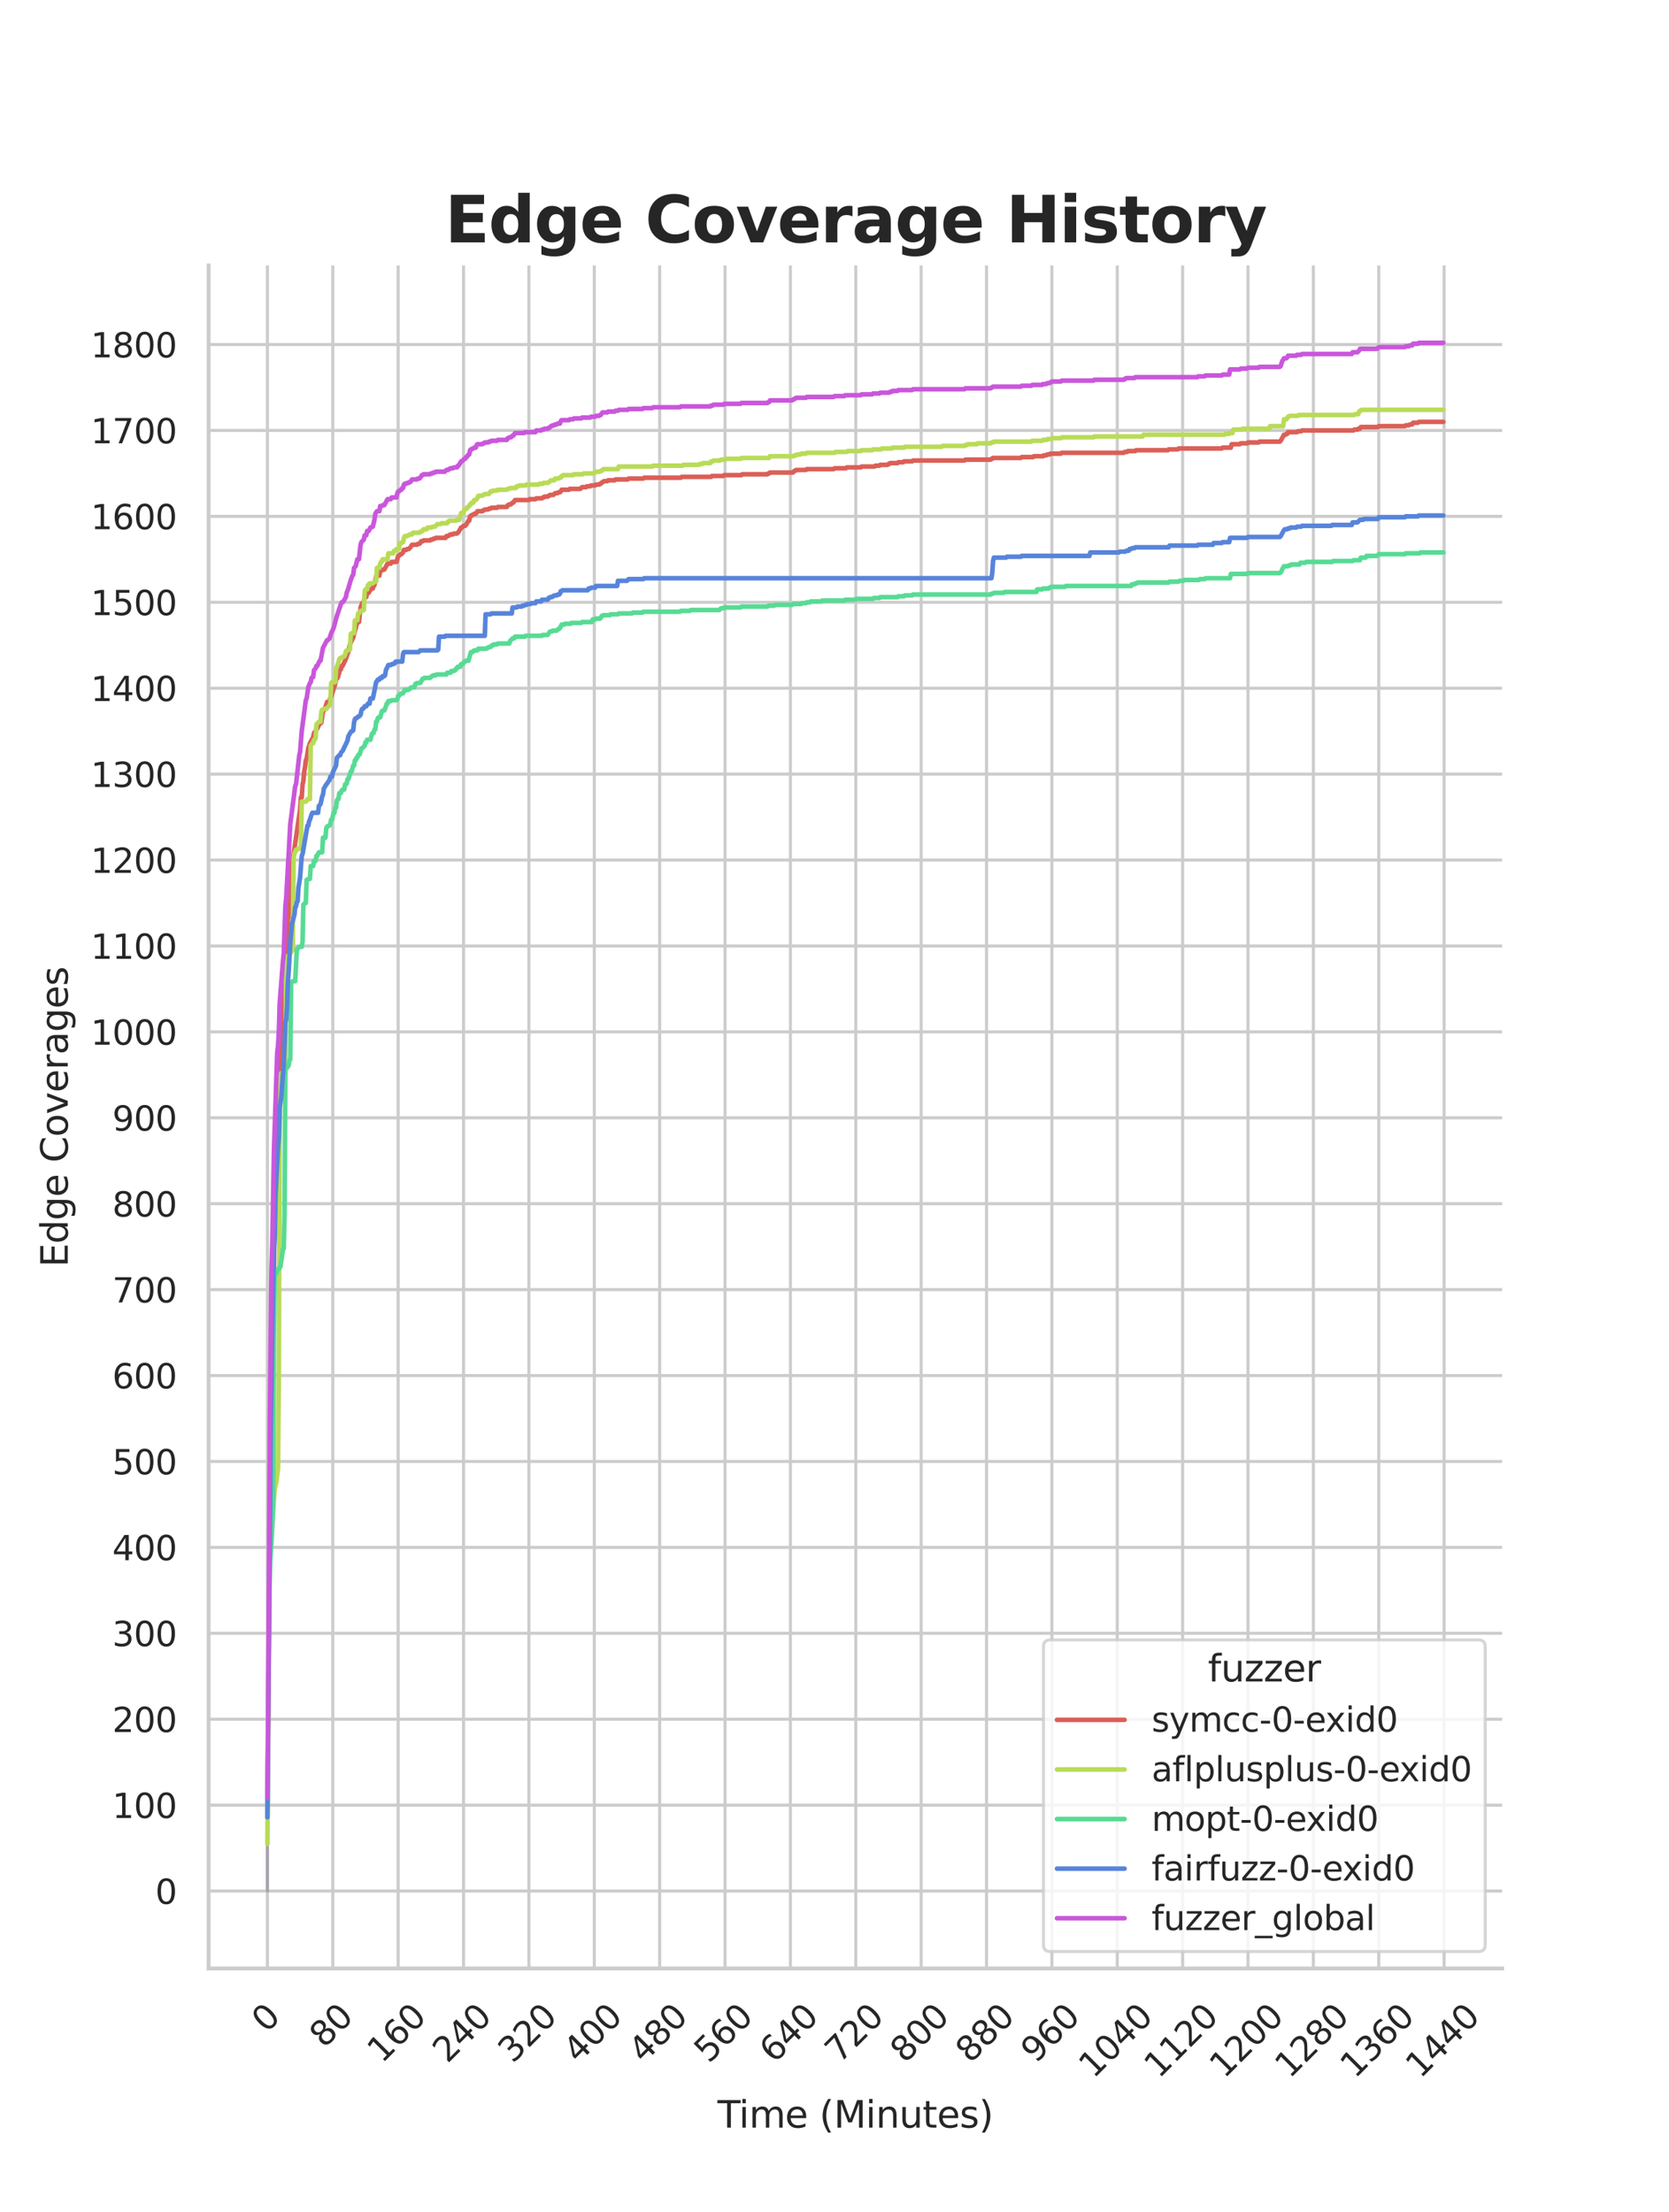 <?xml version="1.0" encoding="utf-8" standalone="no"?>
<!DOCTYPE svg PUBLIC "-//W3C//DTD SVG 1.1//EN"
  "http://www.w3.org/Graphics/SVG/1.1/DTD/svg11.dtd">
<svg xmlns:xlink="http://www.w3.org/1999/xlink" width="434.7pt" height="576pt" viewBox="0 0 434.7 576" xmlns="http://www.w3.org/2000/svg" version="1.1">
 <defs>
  <style type="text/css">*{stroke-linejoin: round; stroke-linecap: butt}</style>
 </defs>
 <g id="figure_1">
  <g id="patch_1">
   <path d="M 0 576 
L 434.7 576 
L 434.7 0 
L 0 0 
z
" style="fill: #ffffff"/>
  </g>
  <g id="axes_1">
   <g id="patch_2">
    <path d="M 54.337 512.64 
L 391.23 512.64 
L 391.23 69.12 
L 54.337 69.12 
z
" style="fill: #ffffff"/>
   </g>
   <g id="matplotlib.axis_1">
    <g id="xtick_1">
     <g id="line2d_1">
      <path d="M 69.651 512.64 
L 69.651 69.12 
" clip-path="url(#p543f9e44b9)" style="fill: none; stroke: #cccccc; stroke-width: 0.8; stroke-linecap: round"/>
     </g>
     <g id="text_1">
      <!-- 0 -->
      <g style="fill: #262626" transform="translate(69.388 529.627)rotate(-45)scale(0.088 -0.088)">
       <defs>
        <path id="DejaVuSans-30" d="M 2034 4250 
Q 1547 4250 1301 3770 
Q 1056 3291 1056 2328 
Q 1056 1369 1301 889 
Q 1547 409 2034 409 
Q 2525 409 2770 889 
Q 3016 1369 3016 2328 
Q 3016 3291 2770 3770 
Q 2525 4250 2034 4250 
z
M 2034 4750 
Q 2819 4750 3233 4129 
Q 3647 3509 3647 2328 
Q 3647 1150 3233 529 
Q 2819 -91 2034 -91 
Q 1250 -91 836 529 
Q 422 1150 422 2328 
Q 422 3509 836 4129 
Q 1250 4750 2034 4750 
z
" transform="scale(0.016)"/>
       </defs>
       <use xlink:href="#DejaVuSans-30"/>
      </g>
     </g>
    </g>
    <g id="xtick_2">
     <g id="line2d_2">
      <path d="M 86.677 512.64 
L 86.677 69.12 
" clip-path="url(#p543f9e44b9)" style="fill: none; stroke: #cccccc; stroke-width: 0.8; stroke-linecap: round"/>
     </g>
     <g id="text_2">
      <!-- 80 -->
      <g style="fill: #262626" transform="translate(84.435 533.586)rotate(-45)scale(0.088 -0.088)">
       <defs>
        <path id="DejaVuSans-38" d="M 2034 2216 
Q 1584 2216 1326 1975 
Q 1069 1734 1069 1313 
Q 1069 891 1326 650 
Q 1584 409 2034 409 
Q 2484 409 2743 651 
Q 3003 894 3003 1313 
Q 3003 1734 2745 1975 
Q 2488 2216 2034 2216 
z
M 1403 2484 
Q 997 2584 770 2862 
Q 544 3141 544 3541 
Q 544 4100 942 4425 
Q 1341 4750 2034 4750 
Q 2731 4750 3128 4425 
Q 3525 4100 3525 3541 
Q 3525 3141 3298 2862 
Q 3072 2584 2669 2484 
Q 3125 2378 3379 2068 
Q 3634 1759 3634 1313 
Q 3634 634 3220 271 
Q 2806 -91 2034 -91 
Q 1263 -91 848 271 
Q 434 634 434 1313 
Q 434 1759 690 2068 
Q 947 2378 1403 2484 
z
M 1172 3481 
Q 1172 3119 1398 2916 
Q 1625 2713 2034 2713 
Q 2441 2713 2670 2916 
Q 2900 3119 2900 3481 
Q 2900 3844 2670 4047 
Q 2441 4250 2034 4250 
Q 1625 4250 1398 4047 
Q 1172 3844 1172 3481 
z
" transform="scale(0.016)"/>
       </defs>
       <use xlink:href="#DejaVuSans-38"/>
       <use xlink:href="#DejaVuSans-30" x="63.623"/>
      </g>
     </g>
    </g>
    <g id="xtick_3">
     <g id="line2d_3">
      <path d="M 103.704 512.64 
L 103.704 69.12 
" clip-path="url(#p543f9e44b9)" style="fill: none; stroke: #cccccc; stroke-width: 0.8; stroke-linecap: round"/>
     </g>
     <g id="text_3">
      <!-- 160 -->
      <g style="fill: #262626" transform="translate(99.482 537.545)rotate(-45)scale(0.088 -0.088)">
       <defs>
        <path id="DejaVuSans-31" d="M 794 531 
L 1825 531 
L 1825 4091 
L 703 3866 
L 703 4441 
L 1819 4666 
L 2450 4666 
L 2450 531 
L 3481 531 
L 3481 0 
L 794 0 
L 794 531 
z
" transform="scale(0.016)"/>
        <path id="DejaVuSans-36" d="M 2113 2584 
Q 1688 2584 1439 2293 
Q 1191 2003 1191 1497 
Q 1191 994 1439 701 
Q 1688 409 2113 409 
Q 2538 409 2786 701 
Q 3034 994 3034 1497 
Q 3034 2003 2786 2293 
Q 2538 2584 2113 2584 
z
M 3366 4563 
L 3366 3988 
Q 3128 4100 2886 4159 
Q 2644 4219 2406 4219 
Q 1781 4219 1451 3797 
Q 1122 3375 1075 2522 
Q 1259 2794 1537 2939 
Q 1816 3084 2150 3084 
Q 2853 3084 3261 2657 
Q 3669 2231 3669 1497 
Q 3669 778 3244 343 
Q 2819 -91 2113 -91 
Q 1303 -91 875 529 
Q 447 1150 447 2328 
Q 447 3434 972 4092 
Q 1497 4750 2381 4750 
Q 2619 4750 2861 4703 
Q 3103 4656 3366 4563 
z
" transform="scale(0.016)"/>
       </defs>
       <use xlink:href="#DejaVuSans-31"/>
       <use xlink:href="#DejaVuSans-36" x="63.623"/>
       <use xlink:href="#DejaVuSans-30" x="127.246"/>
      </g>
     </g>
    </g>
    <g id="xtick_4">
     <g id="line2d_4">
      <path d="M 120.731 512.64 
L 120.731 69.12 
" clip-path="url(#p543f9e44b9)" style="fill: none; stroke: #cccccc; stroke-width: 0.8; stroke-linecap: round"/>
     </g>
     <g id="text_4">
      <!-- 240 -->
      <g style="fill: #262626" transform="translate(116.509 537.545)rotate(-45)scale(0.088 -0.088)">
       <defs>
        <path id="DejaVuSans-32" d="M 1228 531 
L 3431 531 
L 3431 0 
L 469 0 
L 469 531 
Q 828 903 1448 1529 
Q 2069 2156 2228 2338 
Q 2531 2678 2651 2914 
Q 2772 3150 2772 3378 
Q 2772 3750 2511 3984 
Q 2250 4219 1831 4219 
Q 1534 4219 1204 4116 
Q 875 4013 500 3803 
L 500 4441 
Q 881 4594 1212 4672 
Q 1544 4750 1819 4750 
Q 2544 4750 2975 4387 
Q 3406 4025 3406 3419 
Q 3406 3131 3298 2873 
Q 3191 2616 2906 2266 
Q 2828 2175 2409 1742 
Q 1991 1309 1228 531 
z
" transform="scale(0.016)"/>
        <path id="DejaVuSans-34" d="M 2419 4116 
L 825 1625 
L 2419 1625 
L 2419 4116 
z
M 2253 4666 
L 3047 4666 
L 3047 1625 
L 3713 1625 
L 3713 1100 
L 3047 1100 
L 3047 0 
L 2419 0 
L 2419 1100 
L 313 1100 
L 313 1709 
L 2253 4666 
z
" transform="scale(0.016)"/>
       </defs>
       <use xlink:href="#DejaVuSans-32"/>
       <use xlink:href="#DejaVuSans-34" x="63.623"/>
       <use xlink:href="#DejaVuSans-30" x="127.246"/>
      </g>
     </g>
    </g>
    <g id="xtick_5">
     <g id="line2d_5">
      <path d="M 137.757 512.64 
L 137.757 69.12 
" clip-path="url(#p543f9e44b9)" style="fill: none; stroke: #cccccc; stroke-width: 0.8; stroke-linecap: round"/>
     </g>
     <g id="text_5">
      <!-- 320 -->
      <g style="fill: #262626" transform="translate(133.536 537.545)rotate(-45)scale(0.088 -0.088)">
       <defs>
        <path id="DejaVuSans-33" d="M 2597 2516 
Q 3050 2419 3304 2112 
Q 3559 1806 3559 1356 
Q 3559 666 3084 287 
Q 2609 -91 1734 -91 
Q 1441 -91 1130 -33 
Q 819 25 488 141 
L 488 750 
Q 750 597 1062 519 
Q 1375 441 1716 441 
Q 2309 441 2620 675 
Q 2931 909 2931 1356 
Q 2931 1769 2642 2001 
Q 2353 2234 1838 2234 
L 1294 2234 
L 1294 2753 
L 1863 2753 
Q 2328 2753 2575 2939 
Q 2822 3125 2822 3475 
Q 2822 3834 2567 4026 
Q 2313 4219 1838 4219 
Q 1578 4219 1281 4162 
Q 984 4106 628 3988 
L 628 4550 
Q 988 4650 1302 4700 
Q 1616 4750 1894 4750 
Q 2613 4750 3031 4423 
Q 3450 4097 3450 3541 
Q 3450 3153 3228 2886 
Q 3006 2619 2597 2516 
z
" transform="scale(0.016)"/>
       </defs>
       <use xlink:href="#DejaVuSans-33"/>
       <use xlink:href="#DejaVuSans-32" x="63.623"/>
       <use xlink:href="#DejaVuSans-30" x="127.246"/>
      </g>
     </g>
    </g>
    <g id="xtick_6">
     <g id="line2d_6">
      <path d="M 154.784 512.64 
L 154.784 69.12 
" clip-path="url(#p543f9e44b9)" style="fill: none; stroke: #cccccc; stroke-width: 0.8; stroke-linecap: round"/>
     </g>
     <g id="text_6">
      <!-- 400 -->
      <g style="fill: #262626" transform="translate(150.562 537.545)rotate(-45)scale(0.088 -0.088)">
       <use xlink:href="#DejaVuSans-34"/>
       <use xlink:href="#DejaVuSans-30" x="63.623"/>
       <use xlink:href="#DejaVuSans-30" x="127.246"/>
      </g>
     </g>
    </g>
    <g id="xtick_7">
     <g id="line2d_7">
      <path d="M 171.81 512.64 
L 171.81 69.12 
" clip-path="url(#p543f9e44b9)" style="fill: none; stroke: #cccccc; stroke-width: 0.8; stroke-linecap: round"/>
     </g>
     <g id="text_7">
      <!-- 480 -->
      <g style="fill: #262626" transform="translate(167.589 537.545)rotate(-45)scale(0.088 -0.088)">
       <use xlink:href="#DejaVuSans-34"/>
       <use xlink:href="#DejaVuSans-38" x="63.623"/>
       <use xlink:href="#DejaVuSans-30" x="127.246"/>
      </g>
     </g>
    </g>
    <g id="xtick_8">
     <g id="line2d_8">
      <path d="M 188.837 512.64 
L 188.837 69.12 
" clip-path="url(#p543f9e44b9)" style="fill: none; stroke: #cccccc; stroke-width: 0.8; stroke-linecap: round"/>
     </g>
     <g id="text_8">
      <!-- 560 -->
      <g style="fill: #262626" transform="translate(184.615 537.545)rotate(-45)scale(0.088 -0.088)">
       <defs>
        <path id="DejaVuSans-35" d="M 691 4666 
L 3169 4666 
L 3169 4134 
L 1269 4134 
L 1269 2991 
Q 1406 3038 1543 3061 
Q 1681 3084 1819 3084 
Q 2600 3084 3056 2656 
Q 3513 2228 3513 1497 
Q 3513 744 3044 326 
Q 2575 -91 1722 -91 
Q 1428 -91 1123 -41 
Q 819 9 494 109 
L 494 744 
Q 775 591 1075 516 
Q 1375 441 1709 441 
Q 2250 441 2565 725 
Q 2881 1009 2881 1497 
Q 2881 1984 2565 2268 
Q 2250 2553 1709 2553 
Q 1456 2553 1204 2497 
Q 953 2441 691 2322 
L 691 4666 
z
" transform="scale(0.016)"/>
       </defs>
       <use xlink:href="#DejaVuSans-35"/>
       <use xlink:href="#DejaVuSans-36" x="63.623"/>
       <use xlink:href="#DejaVuSans-30" x="127.246"/>
      </g>
     </g>
    </g>
    <g id="xtick_9">
     <g id="line2d_9">
      <path d="M 205.864 512.64 
L 205.864 69.12 
" clip-path="url(#p543f9e44b9)" style="fill: none; stroke: #cccccc; stroke-width: 0.8; stroke-linecap: round"/>
     </g>
     <g id="text_9">
      <!-- 640 -->
      <g style="fill: #262626" transform="translate(201.642 537.545)rotate(-45)scale(0.088 -0.088)">
       <use xlink:href="#DejaVuSans-36"/>
       <use xlink:href="#DejaVuSans-34" x="63.623"/>
       <use xlink:href="#DejaVuSans-30" x="127.246"/>
      </g>
     </g>
    </g>
    <g id="xtick_10">
     <g id="line2d_10">
      <path d="M 222.89 512.64 
L 222.89 69.12 
" clip-path="url(#p543f9e44b9)" style="fill: none; stroke: #cccccc; stroke-width: 0.8; stroke-linecap: round"/>
     </g>
     <g id="text_10">
      <!-- 720 -->
      <g style="fill: #262626" transform="translate(218.669 537.545)rotate(-45)scale(0.088 -0.088)">
       <defs>
        <path id="DejaVuSans-37" d="M 525 4666 
L 3525 4666 
L 3525 4397 
L 1831 0 
L 1172 0 
L 2766 4134 
L 525 4134 
L 525 4666 
z
" transform="scale(0.016)"/>
       </defs>
       <use xlink:href="#DejaVuSans-37"/>
       <use xlink:href="#DejaVuSans-32" x="63.623"/>
       <use xlink:href="#DejaVuSans-30" x="127.246"/>
      </g>
     </g>
    </g>
    <g id="xtick_11">
     <g id="line2d_11">
      <path d="M 239.917 512.64 
L 239.917 69.12 
" clip-path="url(#p543f9e44b9)" style="fill: none; stroke: #cccccc; stroke-width: 0.8; stroke-linecap: round"/>
     </g>
     <g id="text_11">
      <!-- 800 -->
      <g style="fill: #262626" transform="translate(235.695 537.545)rotate(-45)scale(0.088 -0.088)">
       <use xlink:href="#DejaVuSans-38"/>
       <use xlink:href="#DejaVuSans-30" x="63.623"/>
       <use xlink:href="#DejaVuSans-30" x="127.246"/>
      </g>
     </g>
    </g>
    <g id="xtick_12">
     <g id="line2d_12">
      <path d="M 256.943 512.64 
L 256.943 69.12 
" clip-path="url(#p543f9e44b9)" style="fill: none; stroke: #cccccc; stroke-width: 0.8; stroke-linecap: round"/>
     </g>
     <g id="text_12">
      <!-- 880 -->
      <g style="fill: #262626" transform="translate(252.722 537.545)rotate(-45)scale(0.088 -0.088)">
       <use xlink:href="#DejaVuSans-38"/>
       <use xlink:href="#DejaVuSans-38" x="63.623"/>
       <use xlink:href="#DejaVuSans-30" x="127.246"/>
      </g>
     </g>
    </g>
    <g id="xtick_13">
     <g id="line2d_13">
      <path d="M 273.97 512.64 
L 273.97 69.12 
" clip-path="url(#p543f9e44b9)" style="fill: none; stroke: #cccccc; stroke-width: 0.8; stroke-linecap: round"/>
     </g>
     <g id="text_13">
      <!-- 960 -->
      <g style="fill: #262626" transform="translate(269.748 537.545)rotate(-45)scale(0.088 -0.088)">
       <defs>
        <path id="DejaVuSans-39" d="M 703 97 
L 703 672 
Q 941 559 1184 500 
Q 1428 441 1663 441 
Q 2288 441 2617 861 
Q 2947 1281 2994 2138 
Q 2813 1869 2534 1725 
Q 2256 1581 1919 1581 
Q 1219 1581 811 2004 
Q 403 2428 403 3163 
Q 403 3881 828 4315 
Q 1253 4750 1959 4750 
Q 2769 4750 3195 4129 
Q 3622 3509 3622 2328 
Q 3622 1225 3098 567 
Q 2575 -91 1691 -91 
Q 1453 -91 1209 -44 
Q 966 3 703 97 
z
M 1959 2075 
Q 2384 2075 2632 2365 
Q 2881 2656 2881 3163 
Q 2881 3666 2632 3958 
Q 2384 4250 1959 4250 
Q 1534 4250 1286 3958 
Q 1038 3666 1038 3163 
Q 1038 2656 1286 2365 
Q 1534 2075 1959 2075 
z
" transform="scale(0.016)"/>
       </defs>
       <use xlink:href="#DejaVuSans-39"/>
       <use xlink:href="#DejaVuSans-36" x="63.623"/>
       <use xlink:href="#DejaVuSans-30" x="127.246"/>
      </g>
     </g>
    </g>
    <g id="xtick_14">
     <g id="line2d_14">
      <path d="M 290.997 512.64 
L 290.997 69.12 
" clip-path="url(#p543f9e44b9)" style="fill: none; stroke: #cccccc; stroke-width: 0.8; stroke-linecap: round"/>
     </g>
     <g id="text_14">
      <!-- 1040 -->
      <g style="fill: #262626" transform="translate(284.795 541.505)rotate(-45)scale(0.088 -0.088)">
       <use xlink:href="#DejaVuSans-31"/>
       <use xlink:href="#DejaVuSans-30" x="63.623"/>
       <use xlink:href="#DejaVuSans-34" x="127.246"/>
       <use xlink:href="#DejaVuSans-30" x="190.869"/>
      </g>
     </g>
    </g>
    <g id="xtick_15">
     <g id="line2d_15">
      <path d="M 308.023 512.64 
L 308.023 69.12 
" clip-path="url(#p543f9e44b9)" style="fill: none; stroke: #cccccc; stroke-width: 0.8; stroke-linecap: round"/>
     </g>
     <g id="text_15">
      <!-- 1120 -->
      <g style="fill: #262626" transform="translate(301.822 541.505)rotate(-45)scale(0.088 -0.088)">
       <use xlink:href="#DejaVuSans-31"/>
       <use xlink:href="#DejaVuSans-31" x="63.623"/>
       <use xlink:href="#DejaVuSans-32" x="127.246"/>
       <use xlink:href="#DejaVuSans-30" x="190.869"/>
      </g>
     </g>
    </g>
    <g id="xtick_16">
     <g id="line2d_16">
      <path d="M 325.05 512.64 
L 325.05 69.12 
" clip-path="url(#p543f9e44b9)" style="fill: none; stroke: #cccccc; stroke-width: 0.8; stroke-linecap: round"/>
     </g>
     <g id="text_16">
      <!-- 1200 -->
      <g style="fill: #262626" transform="translate(318.849 541.505)rotate(-45)scale(0.088 -0.088)">
       <use xlink:href="#DejaVuSans-31"/>
       <use xlink:href="#DejaVuSans-32" x="63.623"/>
       <use xlink:href="#DejaVuSans-30" x="127.246"/>
       <use xlink:href="#DejaVuSans-30" x="190.869"/>
      </g>
     </g>
    </g>
    <g id="xtick_17">
     <g id="line2d_17">
      <path d="M 342.076 512.64 
L 342.076 69.12 
" clip-path="url(#p543f9e44b9)" style="fill: none; stroke: #cccccc; stroke-width: 0.8; stroke-linecap: round"/>
     </g>
     <g id="text_17">
      <!-- 1280 -->
      <g style="fill: #262626" transform="translate(335.875 541.505)rotate(-45)scale(0.088 -0.088)">
       <use xlink:href="#DejaVuSans-31"/>
       <use xlink:href="#DejaVuSans-32" x="63.623"/>
       <use xlink:href="#DejaVuSans-38" x="127.246"/>
       <use xlink:href="#DejaVuSans-30" x="190.869"/>
      </g>
     </g>
    </g>
    <g id="xtick_18">
     <g id="line2d_18">
      <path d="M 359.103 512.64 
L 359.103 69.12 
" clip-path="url(#p543f9e44b9)" style="fill: none; stroke: #cccccc; stroke-width: 0.8; stroke-linecap: round"/>
     </g>
     <g id="text_18">
      <!-- 1360 -->
      <g style="fill: #262626" transform="translate(352.902 541.505)rotate(-45)scale(0.088 -0.088)">
       <use xlink:href="#DejaVuSans-31"/>
       <use xlink:href="#DejaVuSans-33" x="63.623"/>
       <use xlink:href="#DejaVuSans-36" x="127.246"/>
       <use xlink:href="#DejaVuSans-30" x="190.869"/>
      </g>
     </g>
    </g>
    <g id="xtick_19">
     <g id="line2d_19">
      <path d="M 376.13 512.64 
L 376.13 69.12 
" clip-path="url(#p543f9e44b9)" style="fill: none; stroke: #cccccc; stroke-width: 0.8; stroke-linecap: round"/>
     </g>
     <g id="text_19">
      <!-- 1440 -->
      <g style="fill: #262626" transform="translate(369.928 541.505)rotate(-45)scale(0.088 -0.088)">
       <use xlink:href="#DejaVuSans-31"/>
       <use xlink:href="#DejaVuSans-34" x="63.623"/>
       <use xlink:href="#DejaVuSans-34" x="127.246"/>
       <use xlink:href="#DejaVuSans-30" x="190.869"/>
      </g>
     </g>
    </g>
    <g id="text_20">
     <!-- Time (Minutes) -->
     <g style="fill: #262626" transform="translate(186.874 554.093)scale(0.096 -0.096)">
      <defs>
       <path id="DejaVuSans-54" d="M -19 4666 
L 3928 4666 
L 3928 4134 
L 2272 4134 
L 2272 0 
L 1638 0 
L 1638 4134 
L -19 4134 
L -19 4666 
z
" transform="scale(0.016)"/>
       <path id="DejaVuSans-69" d="M 603 3500 
L 1178 3500 
L 1178 0 
L 603 0 
L 603 3500 
z
M 603 4863 
L 1178 4863 
L 1178 4134 
L 603 4134 
L 603 4863 
z
" transform="scale(0.016)"/>
       <path id="DejaVuSans-6d" d="M 3328 2828 
Q 3544 3216 3844 3400 
Q 4144 3584 4550 3584 
Q 5097 3584 5394 3201 
Q 5691 2819 5691 2113 
L 5691 0 
L 5113 0 
L 5113 2094 
Q 5113 2597 4934 2840 
Q 4756 3084 4391 3084 
Q 3944 3084 3684 2787 
Q 3425 2491 3425 1978 
L 3425 0 
L 2847 0 
L 2847 2094 
Q 2847 2600 2669 2842 
Q 2491 3084 2119 3084 
Q 1678 3084 1418 2786 
Q 1159 2488 1159 1978 
L 1159 0 
L 581 0 
L 581 3500 
L 1159 3500 
L 1159 2956 
Q 1356 3278 1631 3431 
Q 1906 3584 2284 3584 
Q 2666 3584 2933 3390 
Q 3200 3197 3328 2828 
z
" transform="scale(0.016)"/>
       <path id="DejaVuSans-65" d="M 3597 1894 
L 3597 1613 
L 953 1613 
Q 991 1019 1311 708 
Q 1631 397 2203 397 
Q 2534 397 2845 478 
Q 3156 559 3463 722 
L 3463 178 
Q 3153 47 2828 -22 
Q 2503 -91 2169 -91 
Q 1331 -91 842 396 
Q 353 884 353 1716 
Q 353 2575 817 3079 
Q 1281 3584 2069 3584 
Q 2775 3584 3186 3129 
Q 3597 2675 3597 1894 
z
M 3022 2063 
Q 3016 2534 2758 2815 
Q 2500 3097 2075 3097 
Q 1594 3097 1305 2825 
Q 1016 2553 972 2059 
L 3022 2063 
z
" transform="scale(0.016)"/>
       <path id="DejaVuSans-20" transform="scale(0.016)"/>
       <path id="DejaVuSans-28" d="M 1984 4856 
Q 1566 4138 1362 3434 
Q 1159 2731 1159 2009 
Q 1159 1288 1364 580 
Q 1569 -128 1984 -844 
L 1484 -844 
Q 1016 -109 783 600 
Q 550 1309 550 2009 
Q 550 2706 781 3412 
Q 1013 4119 1484 4856 
L 1984 4856 
z
" transform="scale(0.016)"/>
       <path id="DejaVuSans-4d" d="M 628 4666 
L 1569 4666 
L 2759 1491 
L 3956 4666 
L 4897 4666 
L 4897 0 
L 4281 0 
L 4281 4097 
L 3078 897 
L 2444 897 
L 1241 4097 
L 1241 0 
L 628 0 
L 628 4666 
z
" transform="scale(0.016)"/>
       <path id="DejaVuSans-6e" d="M 3513 2113 
L 3513 0 
L 2938 0 
L 2938 2094 
Q 2938 2591 2744 2837 
Q 2550 3084 2163 3084 
Q 1697 3084 1428 2787 
Q 1159 2491 1159 1978 
L 1159 0 
L 581 0 
L 581 3500 
L 1159 3500 
L 1159 2956 
Q 1366 3272 1645 3428 
Q 1925 3584 2291 3584 
Q 2894 3584 3203 3211 
Q 3513 2838 3513 2113 
z
" transform="scale(0.016)"/>
       <path id="DejaVuSans-75" d="M 544 1381 
L 544 3500 
L 1119 3500 
L 1119 1403 
Q 1119 906 1312 657 
Q 1506 409 1894 409 
Q 2359 409 2629 706 
Q 2900 1003 2900 1516 
L 2900 3500 
L 3475 3500 
L 3475 0 
L 2900 0 
L 2900 538 
Q 2691 219 2414 64 
Q 2138 -91 1772 -91 
Q 1169 -91 856 284 
Q 544 659 544 1381 
z
M 1991 3584 
L 1991 3584 
z
" transform="scale(0.016)"/>
       <path id="DejaVuSans-74" d="M 1172 4494 
L 1172 3500 
L 2356 3500 
L 2356 3053 
L 1172 3053 
L 1172 1153 
Q 1172 725 1289 603 
Q 1406 481 1766 481 
L 2356 481 
L 2356 0 
L 1766 0 
Q 1100 0 847 248 
Q 594 497 594 1153 
L 594 3053 
L 172 3053 
L 172 3500 
L 594 3500 
L 594 4494 
L 1172 4494 
z
" transform="scale(0.016)"/>
       <path id="DejaVuSans-73" d="M 2834 3397 
L 2834 2853 
Q 2591 2978 2328 3040 
Q 2066 3103 1784 3103 
Q 1356 3103 1142 2972 
Q 928 2841 928 2578 
Q 928 2378 1081 2264 
Q 1234 2150 1697 2047 
L 1894 2003 
Q 2506 1872 2764 1633 
Q 3022 1394 3022 966 
Q 3022 478 2636 193 
Q 2250 -91 1575 -91 
Q 1294 -91 989 -36 
Q 684 19 347 128 
L 347 722 
Q 666 556 975 473 
Q 1284 391 1588 391 
Q 1994 391 2212 530 
Q 2431 669 2431 922 
Q 2431 1156 2273 1281 
Q 2116 1406 1581 1522 
L 1381 1569 
Q 847 1681 609 1914 
Q 372 2147 372 2553 
Q 372 3047 722 3315 
Q 1072 3584 1716 3584 
Q 2034 3584 2315 3537 
Q 2597 3491 2834 3397 
z
" transform="scale(0.016)"/>
       <path id="DejaVuSans-29" d="M 513 4856 
L 1013 4856 
Q 1481 4119 1714 3412 
Q 1947 2706 1947 2009 
Q 1947 1309 1714 600 
Q 1481 -109 1013 -844 
L 513 -844 
Q 928 -128 1133 580 
Q 1338 1288 1338 2009 
Q 1338 2731 1133 3434 
Q 928 4138 513 4856 
z
" transform="scale(0.016)"/>
      </defs>
      <use xlink:href="#DejaVuSans-54"/>
      <use xlink:href="#DejaVuSans-69" x="57.959"/>
      <use xlink:href="#DejaVuSans-6d" x="85.742"/>
      <use xlink:href="#DejaVuSans-65" x="183.154"/>
      <use xlink:href="#DejaVuSans-20" x="244.678"/>
      <use xlink:href="#DejaVuSans-28" x="276.465"/>
      <use xlink:href="#DejaVuSans-4d" x="315.479"/>
      <use xlink:href="#DejaVuSans-69" x="401.758"/>
      <use xlink:href="#DejaVuSans-6e" x="429.541"/>
      <use xlink:href="#DejaVuSans-75" x="492.92"/>
      <use xlink:href="#DejaVuSans-74" x="556.299"/>
      <use xlink:href="#DejaVuSans-65" x="595.508"/>
      <use xlink:href="#DejaVuSans-73" x="657.031"/>
      <use xlink:href="#DejaVuSans-29" x="709.131"/>
     </g>
    </g>
   </g>
   <g id="matplotlib.axis_2">
    <g id="ytick_1">
     <g id="line2d_20">
      <path d="M 54.337 492.48 
L 391.23 492.48 
" clip-path="url(#p543f9e44b9)" style="fill: none; stroke: #cccccc; stroke-width: 0.8; stroke-linecap: round"/>
     </g>
     <g id="text_21">
      <!-- 0 -->
      <g style="fill: #262626" transform="translate(40.438 495.823)scale(0.088 -0.088)">
       <use xlink:href="#DejaVuSans-30"/>
      </g>
     </g>
    </g>
    <g id="ytick_2">
     <g id="line2d_21">
      <path d="M 54.337 470.105 
L 391.23 470.105 
" clip-path="url(#p543f9e44b9)" style="fill: none; stroke: #cccccc; stroke-width: 0.8; stroke-linecap: round"/>
     </g>
     <g id="text_22">
      <!-- 100 -->
      <g style="fill: #262626" transform="translate(29.241 473.448)scale(0.088 -0.088)">
       <use xlink:href="#DejaVuSans-31"/>
       <use xlink:href="#DejaVuSans-30" x="63.623"/>
       <use xlink:href="#DejaVuSans-30" x="127.246"/>
      </g>
     </g>
    </g>
    <g id="ytick_3">
     <g id="line2d_22">
      <path d="M 54.337 447.73 
L 391.23 447.73 
" clip-path="url(#p543f9e44b9)" style="fill: none; stroke: #cccccc; stroke-width: 0.8; stroke-linecap: round"/>
     </g>
     <g id="text_23">
      <!-- 200 -->
      <g style="fill: #262626" transform="translate(29.241 451.073)scale(0.088 -0.088)">
       <use xlink:href="#DejaVuSans-32"/>
       <use xlink:href="#DejaVuSans-30" x="63.623"/>
       <use xlink:href="#DejaVuSans-30" x="127.246"/>
      </g>
     </g>
    </g>
    <g id="ytick_4">
     <g id="line2d_23">
      <path d="M 54.337 425.355 
L 391.23 425.355 
" clip-path="url(#p543f9e44b9)" style="fill: none; stroke: #cccccc; stroke-width: 0.8; stroke-linecap: round"/>
     </g>
     <g id="text_24">
      <!-- 300 -->
      <g style="fill: #262626" transform="translate(29.241 428.698)scale(0.088 -0.088)">
       <use xlink:href="#DejaVuSans-33"/>
       <use xlink:href="#DejaVuSans-30" x="63.623"/>
       <use xlink:href="#DejaVuSans-30" x="127.246"/>
      </g>
     </g>
    </g>
    <g id="ytick_5">
     <g id="line2d_24">
      <path d="M 54.337 402.979 
L 391.23 402.979 
" clip-path="url(#p543f9e44b9)" style="fill: none; stroke: #cccccc; stroke-width: 0.8; stroke-linecap: round"/>
     </g>
     <g id="text_25">
      <!-- 400 -->
      <g style="fill: #262626" transform="translate(29.241 406.323)scale(0.088 -0.088)">
       <use xlink:href="#DejaVuSans-34"/>
       <use xlink:href="#DejaVuSans-30" x="63.623"/>
       <use xlink:href="#DejaVuSans-30" x="127.246"/>
      </g>
     </g>
    </g>
    <g id="ytick_6">
     <g id="line2d_25">
      <path d="M 54.337 380.604 
L 391.23 380.604 
" clip-path="url(#p543f9e44b9)" style="fill: none; stroke: #cccccc; stroke-width: 0.8; stroke-linecap: round"/>
     </g>
     <g id="text_26">
      <!-- 500 -->
      <g style="fill: #262626" transform="translate(29.241 383.948)scale(0.088 -0.088)">
       <use xlink:href="#DejaVuSans-35"/>
       <use xlink:href="#DejaVuSans-30" x="63.623"/>
       <use xlink:href="#DejaVuSans-30" x="127.246"/>
      </g>
     </g>
    </g>
    <g id="ytick_7">
     <g id="line2d_26">
      <path d="M 54.337 358.229 
L 391.23 358.229 
" clip-path="url(#p543f9e44b9)" style="fill: none; stroke: #cccccc; stroke-width: 0.8; stroke-linecap: round"/>
     </g>
     <g id="text_27">
      <!-- 600 -->
      <g style="fill: #262626" transform="translate(29.241 361.572)scale(0.088 -0.088)">
       <use xlink:href="#DejaVuSans-36"/>
       <use xlink:href="#DejaVuSans-30" x="63.623"/>
       <use xlink:href="#DejaVuSans-30" x="127.246"/>
      </g>
     </g>
    </g>
    <g id="ytick_8">
     <g id="line2d_27">
      <path d="M 54.337 335.854 
L 391.23 335.854 
" clip-path="url(#p543f9e44b9)" style="fill: none; stroke: #cccccc; stroke-width: 0.8; stroke-linecap: round"/>
     </g>
     <g id="text_28">
      <!-- 700 -->
      <g style="fill: #262626" transform="translate(29.241 339.197)scale(0.088 -0.088)">
       <use xlink:href="#DejaVuSans-37"/>
       <use xlink:href="#DejaVuSans-30" x="63.623"/>
       <use xlink:href="#DejaVuSans-30" x="127.246"/>
      </g>
     </g>
    </g>
    <g id="ytick_9">
     <g id="line2d_28">
      <path d="M 54.337 313.479 
L 391.23 313.479 
" clip-path="url(#p543f9e44b9)" style="fill: none; stroke: #cccccc; stroke-width: 0.8; stroke-linecap: round"/>
     </g>
     <g id="text_29">
      <!-- 800 -->
      <g style="fill: #262626" transform="translate(29.241 316.822)scale(0.088 -0.088)">
       <use xlink:href="#DejaVuSans-38"/>
       <use xlink:href="#DejaVuSans-30" x="63.623"/>
       <use xlink:href="#DejaVuSans-30" x="127.246"/>
      </g>
     </g>
    </g>
    <g id="ytick_10">
     <g id="line2d_29">
      <path d="M 54.337 291.104 
L 391.23 291.104 
" clip-path="url(#p543f9e44b9)" style="fill: none; stroke: #cccccc; stroke-width: 0.8; stroke-linecap: round"/>
     </g>
     <g id="text_30">
      <!-- 900 -->
      <g style="fill: #262626" transform="translate(29.241 294.447)scale(0.088 -0.088)">
       <use xlink:href="#DejaVuSans-39"/>
       <use xlink:href="#DejaVuSans-30" x="63.623"/>
       <use xlink:href="#DejaVuSans-30" x="127.246"/>
      </g>
     </g>
    </g>
    <g id="ytick_11">
     <g id="line2d_30">
      <path d="M 54.337 268.729 
L 391.23 268.729 
" clip-path="url(#p543f9e44b9)" style="fill: none; stroke: #cccccc; stroke-width: 0.8; stroke-linecap: round"/>
     </g>
     <g id="text_31">
      <!-- 1000 -->
      <g style="fill: #262626" transform="translate(23.642 272.072)scale(0.088 -0.088)">
       <use xlink:href="#DejaVuSans-31"/>
       <use xlink:href="#DejaVuSans-30" x="63.623"/>
       <use xlink:href="#DejaVuSans-30" x="127.246"/>
       <use xlink:href="#DejaVuSans-30" x="190.869"/>
      </g>
     </g>
    </g>
    <g id="ytick_12">
     <g id="line2d_31">
      <path d="M 54.337 246.353 
L 391.23 246.353 
" clip-path="url(#p543f9e44b9)" style="fill: none; stroke: #cccccc; stroke-width: 0.8; stroke-linecap: round"/>
     </g>
     <g id="text_32">
      <!-- 1100 -->
      <g style="fill: #262626" transform="translate(23.642 249.697)scale(0.088 -0.088)">
       <use xlink:href="#DejaVuSans-31"/>
       <use xlink:href="#DejaVuSans-31" x="63.623"/>
       <use xlink:href="#DejaVuSans-30" x="127.246"/>
       <use xlink:href="#DejaVuSans-30" x="190.869"/>
      </g>
     </g>
    </g>
    <g id="ytick_13">
     <g id="line2d_32">
      <path d="M 54.337 223.978 
L 391.23 223.978 
" clip-path="url(#p543f9e44b9)" style="fill: none; stroke: #cccccc; stroke-width: 0.8; stroke-linecap: round"/>
     </g>
     <g id="text_33">
      <!-- 1200 -->
      <g style="fill: #262626" transform="translate(23.642 227.322)scale(0.088 -0.088)">
       <use xlink:href="#DejaVuSans-31"/>
       <use xlink:href="#DejaVuSans-32" x="63.623"/>
       <use xlink:href="#DejaVuSans-30" x="127.246"/>
       <use xlink:href="#DejaVuSans-30" x="190.869"/>
      </g>
     </g>
    </g>
    <g id="ytick_14">
     <g id="line2d_33">
      <path d="M 54.337 201.603 
L 391.23 201.603 
" clip-path="url(#p543f9e44b9)" style="fill: none; stroke: #cccccc; stroke-width: 0.8; stroke-linecap: round"/>
     </g>
     <g id="text_34">
      <!-- 1300 -->
      <g style="fill: #262626" transform="translate(23.642 204.947)scale(0.088 -0.088)">
       <use xlink:href="#DejaVuSans-31"/>
       <use xlink:href="#DejaVuSans-33" x="63.623"/>
       <use xlink:href="#DejaVuSans-30" x="127.246"/>
       <use xlink:href="#DejaVuSans-30" x="190.869"/>
      </g>
     </g>
    </g>
    <g id="ytick_15">
     <g id="line2d_34">
      <path d="M 54.337 179.228 
L 391.23 179.228 
" clip-path="url(#p543f9e44b9)" style="fill: none; stroke: #cccccc; stroke-width: 0.8; stroke-linecap: round"/>
     </g>
     <g id="text_35">
      <!-- 1400 -->
      <g style="fill: #262626" transform="translate(23.642 182.571)scale(0.088 -0.088)">
       <use xlink:href="#DejaVuSans-31"/>
       <use xlink:href="#DejaVuSans-34" x="63.623"/>
       <use xlink:href="#DejaVuSans-30" x="127.246"/>
       <use xlink:href="#DejaVuSans-30" x="190.869"/>
      </g>
     </g>
    </g>
    <g id="ytick_16">
     <g id="line2d_35">
      <path d="M 54.337 156.853 
L 391.23 156.853 
" clip-path="url(#p543f9e44b9)" style="fill: none; stroke: #cccccc; stroke-width: 0.8; stroke-linecap: round"/>
     </g>
     <g id="text_36">
      <!-- 1500 -->
      <g style="fill: #262626" transform="translate(23.642 160.196)scale(0.088 -0.088)">
       <use xlink:href="#DejaVuSans-31"/>
       <use xlink:href="#DejaVuSans-35" x="63.623"/>
       <use xlink:href="#DejaVuSans-30" x="127.246"/>
       <use xlink:href="#DejaVuSans-30" x="190.869"/>
      </g>
     </g>
    </g>
    <g id="ytick_17">
     <g id="line2d_36">
      <path d="M 54.337 134.478 
L 391.23 134.478 
" clip-path="url(#p543f9e44b9)" style="fill: none; stroke: #cccccc; stroke-width: 0.8; stroke-linecap: round"/>
     </g>
     <g id="text_37">
      <!-- 1600 -->
      <g style="fill: #262626" transform="translate(23.642 137.821)scale(0.088 -0.088)">
       <use xlink:href="#DejaVuSans-31"/>
       <use xlink:href="#DejaVuSans-36" x="63.623"/>
       <use xlink:href="#DejaVuSans-30" x="127.246"/>
       <use xlink:href="#DejaVuSans-30" x="190.869"/>
      </g>
     </g>
    </g>
    <g id="ytick_18">
     <g id="line2d_37">
      <path d="M 54.337 112.103 
L 391.23 112.103 
" clip-path="url(#p543f9e44b9)" style="fill: none; stroke: #cccccc; stroke-width: 0.8; stroke-linecap: round"/>
     </g>
     <g id="text_38">
      <!-- 1700 -->
      <g style="fill: #262626" transform="translate(23.642 115.446)scale(0.088 -0.088)">
       <use xlink:href="#DejaVuSans-31"/>
       <use xlink:href="#DejaVuSans-37" x="63.623"/>
       <use xlink:href="#DejaVuSans-30" x="127.246"/>
       <use xlink:href="#DejaVuSans-30" x="190.869"/>
      </g>
     </g>
    </g>
    <g id="ytick_19">
     <g id="line2d_38">
      <path d="M 54.337 89.728 
L 391.23 89.728 
" clip-path="url(#p543f9e44b9)" style="fill: none; stroke: #cccccc; stroke-width: 0.8; stroke-linecap: round"/>
     </g>
     <g id="text_39">
      <!-- 1800 -->
      <g style="fill: #262626" transform="translate(23.642 93.071)scale(0.088 -0.088)">
       <use xlink:href="#DejaVuSans-31"/>
       <use xlink:href="#DejaVuSans-38" x="63.623"/>
       <use xlink:href="#DejaVuSans-30" x="127.246"/>
       <use xlink:href="#DejaVuSans-30" x="190.869"/>
      </g>
     </g>
    </g>
    <g id="text_40">
     <!-- Edge Coverages -->
     <g style="fill: #262626" transform="translate(17.645 329.986)rotate(-90)scale(0.096 -0.096)">
      <defs>
       <path id="DejaVuSans-45" d="M 628 4666 
L 3578 4666 
L 3578 4134 
L 1259 4134 
L 1259 2753 
L 3481 2753 
L 3481 2222 
L 1259 2222 
L 1259 531 
L 3634 531 
L 3634 0 
L 628 0 
L 628 4666 
z
" transform="scale(0.016)"/>
       <path id="DejaVuSans-64" d="M 2906 2969 
L 2906 4863 
L 3481 4863 
L 3481 0 
L 2906 0 
L 2906 525 
Q 2725 213 2448 61 
Q 2172 -91 1784 -91 
Q 1150 -91 751 415 
Q 353 922 353 1747 
Q 353 2572 751 3078 
Q 1150 3584 1784 3584 
Q 2172 3584 2448 3432 
Q 2725 3281 2906 2969 
z
M 947 1747 
Q 947 1113 1208 752 
Q 1469 391 1925 391 
Q 2381 391 2643 752 
Q 2906 1113 2906 1747 
Q 2906 2381 2643 2742 
Q 2381 3103 1925 3103 
Q 1469 3103 1208 2742 
Q 947 2381 947 1747 
z
" transform="scale(0.016)"/>
       <path id="DejaVuSans-67" d="M 2906 1791 
Q 2906 2416 2648 2759 
Q 2391 3103 1925 3103 
Q 1463 3103 1205 2759 
Q 947 2416 947 1791 
Q 947 1169 1205 825 
Q 1463 481 1925 481 
Q 2391 481 2648 825 
Q 2906 1169 2906 1791 
z
M 3481 434 
Q 3481 -459 3084 -895 
Q 2688 -1331 1869 -1331 
Q 1566 -1331 1297 -1286 
Q 1028 -1241 775 -1147 
L 775 -588 
Q 1028 -725 1275 -790 
Q 1522 -856 1778 -856 
Q 2344 -856 2625 -561 
Q 2906 -266 2906 331 
L 2906 616 
Q 2728 306 2450 153 
Q 2172 0 1784 0 
Q 1141 0 747 490 
Q 353 981 353 1791 
Q 353 2603 747 3093 
Q 1141 3584 1784 3584 
Q 2172 3584 2450 3431 
Q 2728 3278 2906 2969 
L 2906 3500 
L 3481 3500 
L 3481 434 
z
" transform="scale(0.016)"/>
       <path id="DejaVuSans-43" d="M 4122 4306 
L 4122 3641 
Q 3803 3938 3442 4084 
Q 3081 4231 2675 4231 
Q 1875 4231 1450 3742 
Q 1025 3253 1025 2328 
Q 1025 1406 1450 917 
Q 1875 428 2675 428 
Q 3081 428 3442 575 
Q 3803 722 4122 1019 
L 4122 359 
Q 3791 134 3420 21 
Q 3050 -91 2638 -91 
Q 1578 -91 968 557 
Q 359 1206 359 2328 
Q 359 3453 968 4101 
Q 1578 4750 2638 4750 
Q 3056 4750 3426 4639 
Q 3797 4528 4122 4306 
z
" transform="scale(0.016)"/>
       <path id="DejaVuSans-6f" d="M 1959 3097 
Q 1497 3097 1228 2736 
Q 959 2375 959 1747 
Q 959 1119 1226 758 
Q 1494 397 1959 397 
Q 2419 397 2687 759 
Q 2956 1122 2956 1747 
Q 2956 2369 2687 2733 
Q 2419 3097 1959 3097 
z
M 1959 3584 
Q 2709 3584 3137 3096 
Q 3566 2609 3566 1747 
Q 3566 888 3137 398 
Q 2709 -91 1959 -91 
Q 1206 -91 779 398 
Q 353 888 353 1747 
Q 353 2609 779 3096 
Q 1206 3584 1959 3584 
z
" transform="scale(0.016)"/>
       <path id="DejaVuSans-76" d="M 191 3500 
L 800 3500 
L 1894 563 
L 2988 3500 
L 3597 3500 
L 2284 0 
L 1503 0 
L 191 3500 
z
" transform="scale(0.016)"/>
       <path id="DejaVuSans-72" d="M 2631 2963 
Q 2534 3019 2420 3045 
Q 2306 3072 2169 3072 
Q 1681 3072 1420 2755 
Q 1159 2438 1159 1844 
L 1159 0 
L 581 0 
L 581 3500 
L 1159 3500 
L 1159 2956 
Q 1341 3275 1631 3429 
Q 1922 3584 2338 3584 
Q 2397 3584 2469 3576 
Q 2541 3569 2628 3553 
L 2631 2963 
z
" transform="scale(0.016)"/>
       <path id="DejaVuSans-61" d="M 2194 1759 
Q 1497 1759 1228 1600 
Q 959 1441 959 1056 
Q 959 750 1161 570 
Q 1363 391 1709 391 
Q 2188 391 2477 730 
Q 2766 1069 2766 1631 
L 2766 1759 
L 2194 1759 
z
M 3341 1997 
L 3341 0 
L 2766 0 
L 2766 531 
Q 2569 213 2275 61 
Q 1981 -91 1556 -91 
Q 1019 -91 701 211 
Q 384 513 384 1019 
Q 384 1609 779 1909 
Q 1175 2209 1959 2209 
L 2766 2209 
L 2766 2266 
Q 2766 2663 2505 2880 
Q 2244 3097 1772 3097 
Q 1472 3097 1187 3025 
Q 903 2953 641 2809 
L 641 3341 
Q 956 3463 1253 3523 
Q 1550 3584 1831 3584 
Q 2591 3584 2966 3190 
Q 3341 2797 3341 1997 
z
" transform="scale(0.016)"/>
      </defs>
      <use xlink:href="#DejaVuSans-45"/>
      <use xlink:href="#DejaVuSans-64" x="63.184"/>
      <use xlink:href="#DejaVuSans-67" x="126.66"/>
      <use xlink:href="#DejaVuSans-65" x="190.137"/>
      <use xlink:href="#DejaVuSans-20" x="251.66"/>
      <use xlink:href="#DejaVuSans-43" x="283.447"/>
      <use xlink:href="#DejaVuSans-6f" x="353.271"/>
      <use xlink:href="#DejaVuSans-76" x="414.453"/>
      <use xlink:href="#DejaVuSans-65" x="473.633"/>
      <use xlink:href="#DejaVuSans-72" x="535.156"/>
      <use xlink:href="#DejaVuSans-61" x="576.27"/>
      <use xlink:href="#DejaVuSans-67" x="637.549"/>
      <use xlink:href="#DejaVuSans-65" x="701.025"/>
      <use xlink:href="#DejaVuSans-73" x="762.549"/>
     </g>
    </g>
   </g>
   <g id="PolyCollection_1">
    <defs>
     <path id="m7bc14f3799" d="M 69.651 -122.676 
L 69.651 -83.52 
L 69.651 -122.676 
L 69.651 -122.676 
z
" style="stroke: #db5f57; stroke-opacity: 0.2; stroke-width: 0.8"/>
    </defs>
    <g clip-path="url(#p543f9e44b9)">
     <use xlink:href="#m7bc14f3799" x="0" y="576" style="fill: #db5f57; fill-opacity: 0.2; stroke: #db5f57; stroke-opacity: 0.2; stroke-width: 0.8"/>
    </g>
   </g>
   <g id="PolyCollection_2">
    <defs>
     <path id="m862b895d5e" d="M 69.651 -108.133 
L 69.651 -83.52 
L 69.651 -108.133 
L 69.651 -108.133 
z
" style="stroke: #b9db57; stroke-opacity: 0.2; stroke-width: 0.8"/>
    </defs>
    <g clip-path="url(#p543f9e44b9)">
     <use xlink:href="#m862b895d5e" x="0" y="576" style="fill: #b9db57; fill-opacity: 0.2; stroke: #b9db57; stroke-opacity: 0.2; stroke-width: 0.8"/>
    </g>
   </g>
   <g id="PolyCollection_3">
    <defs>
     <path id="mfeacacffcf" d="M 69.651 -121.781 
L 69.651 -83.52 
L 69.651 -121.781 
L 69.651 -121.781 
z
" style="stroke: #57db94; stroke-opacity: 0.2; stroke-width: 0.8"/>
    </defs>
    <g clip-path="url(#p543f9e44b9)">
     <use xlink:href="#mfeacacffcf" x="0" y="576" style="fill: #57db94; fill-opacity: 0.2; stroke: #57db94; stroke-opacity: 0.2; stroke-width: 0.8"/>
    </g>
   </g>
   <g id="PolyCollection_4">
    <defs>
     <path id="med781c7604" d="M 69.651 -122.005 
L 69.651 -83.52 
L 69.651 -122.005 
L 69.651 -122.005 
z
" style="stroke: #5784db; stroke-opacity: 0.2; stroke-width: 0.8"/>
    </defs>
    <g clip-path="url(#p543f9e44b9)">
     <use xlink:href="#med781c7604" x="0" y="576" style="fill: #5784db; fill-opacity: 0.2; stroke: #5784db; stroke-opacity: 0.2; stroke-width: 0.8"/>
    </g>
   </g>
   <g id="PolyCollection_5">
    <defs>
     <path id="m68163d0765" d="M 69.651 -132.074 
L 69.651 -83.52 
L 69.651 -132.074 
L 69.651 -132.074 
z
" style="stroke: #c957db; stroke-opacity: 0.2; stroke-width: 0.8"/>
    </defs>
    <g clip-path="url(#p543f9e44b9)">
     <use xlink:href="#m68163d0765" x="0" y="576" style="fill: #c957db; fill-opacity: 0.2; stroke: #c957db; stroke-opacity: 0.2; stroke-width: 0.8"/>
    </g>
   </g>
   <g id="line2d_39">
    <path d="M 69.651 472.902 
L 70.502 372.997 
L 71.141 332.05 
L 71.353 330.484 
L 71.566 310.123 
L 71.779 307.661 
L 71.992 293.118 
L 72.205 291.999 
L 72.418 289.537 
L 72.843 275.441 
L 73.056 272.98 
L 73.269 272.532 
L 73.482 266.491 
L 73.695 264.925 
L 73.907 260.226 
L 74.12 260.226 
L 74.333 251.947 
L 74.546 250.829 
L 74.972 239.193 
L 75.184 238.97 
L 75.397 232.928 
L 75.61 232.033 
L 75.823 226.887 
L 76.461 222.188 
L 76.674 221.07 
L 77.1 218.161 
L 78.164 210.777 
L 78.377 207.644 
L 78.59 207.644 
L 78.803 204.288 
L 79.015 203.393 
L 79.228 200.932 
L 79.441 199.813 
L 79.654 198.023 
L 79.867 197.576 
L 80.292 194.891 
L 80.718 193.548 
L 81.569 191.982 
L 81.782 190.863 
L 82.208 190.416 
L 82.421 189.744 
L 82.634 189.744 
L 83.272 188.402 
L 83.485 188.402 
L 83.698 188.178 
L 84.123 185.269 
L 84.549 184.822 
L 84.975 183.479 
L 85.188 182.808 
L 85.613 182.808 
L 85.826 182.584 
L 86.039 181.689 
L 86.252 181.466 
L 87.316 178.109 
L 87.529 176.991 
L 87.742 176.543 
L 87.954 176.543 
L 88.593 174.306 
L 88.806 174.306 
L 89.019 173.411 
L 89.231 173.411 
L 90.083 171.621 
L 90.508 170.278 
L 90.721 169.83 
L 91.147 167.817 
L 91.998 166.027 
L 93.062 161.999 
L 93.488 161.999 
L 93.914 158.195 
L 94.339 157.077 
L 94.552 157.077 
L 94.765 156.629 
L 94.978 155.734 
L 95.191 155.51 
L 95.404 155.51 
L 95.616 154.392 
L 96.042 154.392 
L 96.468 153.497 
L 96.681 153.497 
L 96.893 153.273 
L 97.106 153.273 
L 97.319 152.602 
L 97.532 152.378 
L 97.958 150.14 
L 98.17 149.917 
L 98.809 149.917 
L 99.022 148.574 
L 99.447 148.574 
L 99.66 148.35 
L 100.086 148.35 
L 100.937 146.784 
L 101.788 146.784 
L 102.001 146.337 
L 103.278 146.337 
L 103.704 144.77 
L 103.917 144.77 
L 104.342 144.323 
L 104.555 144.323 
L 104.981 143.875 
L 105.194 143.204 
L 105.832 143.204 
L 106.045 142.98 
L 106.471 142.98 
L 106.896 142.533 
L 107.322 141.862 
L 108.599 141.862 
L 108.812 141.638 
L 109.238 141.638 
L 109.45 141.414 
L 109.663 140.967 
L 110.089 140.967 
L 110.302 140.743 
L 112.004 140.743 
L 112.217 140.519 
L 112.643 140.519 
L 112.856 140.295 
L 113.281 140.295 
L 113.494 140.072 
L 116.048 140.072 
L 116.261 139.624 
L 116.687 139.624 
L 116.9 139.4 
L 117.112 139.4 
L 117.325 139.177 
L 117.964 139.177 
L 118.177 138.953 
L 119.028 138.953 
L 119.454 138.505 
L 120.092 137.387 
L 120.305 137.387 
L 120.731 136.939 
L 121.156 136.939 
L 121.369 136.715 
L 122.008 135.597 
L 122.22 135.597 
L 122.433 134.478 
L 122.646 134.254 
L 122.859 134.254 
L 123.072 134.03 
L 123.285 134.03 
L 123.497 133.807 
L 123.923 133.807 
L 124.349 133.135 
L 125.626 133.135 
L 125.839 132.912 
L 126.051 132.912 
L 126.264 132.688 
L 127.116 132.688 
L 127.328 132.464 
L 127.754 132.464 
L 127.967 132.24 
L 129.457 132.24 
L 129.67 132.017 
L 132.011 132.017 
L 132.224 131.569 
L 132.436 131.569 
L 132.649 131.345 
L 133.075 131.345 
L 133.501 130.898 
L 133.713 130.898 
L 134.139 130.227 
L 137.757 130.227 
L 137.97 130.003 
L 139.46 130.003 
L 139.673 129.779 
L 141.163 129.779 
L 141.375 129.555 
L 141.588 129.555 
L 141.801 129.331 
L 142.652 129.331 
L 142.865 129.108 
L 143.078 129.108 
L 143.291 128.884 
L 144.142 128.884 
L 144.568 128.436 
L 145.206 128.436 
L 145.419 128.213 
L 145.845 128.213 
L 146.058 127.989 
L 146.27 127.541 
L 148.186 127.541 
L 148.399 127.318 
L 151.166 127.318 
L 151.591 126.87 
L 152.655 126.87 
L 152.868 126.646 
L 153.72 126.646 
L 153.932 126.423 
L 154.997 126.423 
L 155.209 126.199 
L 156.061 126.199 
L 156.274 125.975 
L 156.486 125.975 
L 156.912 125.528 
L 157.125 125.528 
L 157.338 125.304 
L 158.189 125.304 
L 158.402 125.08 
L 160.105 125.08 
L 160.317 124.856 
L 163.51 124.856 
L 163.723 124.633 
L 167.554 124.633 
L 167.767 124.409 
L 177.344 124.409 
L 177.557 124.185 
L 185.219 124.185 
L 185.432 123.961 
L 188.411 123.961 
L 188.624 123.738 
L 193.094 123.738 
L 193.306 123.514 
L 199.904 123.514 
L 200.117 123.29 
L 200.33 123.29 
L 200.543 123.066 
L 206.502 123.066 
L 206.928 122.619 
L 207.141 122.619 
L 207.353 122.395 
L 209.907 122.395 
L 210.12 122.171 
L 217.144 122.171 
L 217.357 121.948 
L 220.336 121.948 
L 220.549 121.724 
L 224.167 121.724 
L 224.38 121.5 
L 227.785 121.5 
L 227.998 121.276 
L 229.062 121.276 
L 229.275 121.053 
L 231.191 121.053 
L 231.403 120.829 
L 231.616 120.829 
L 231.829 120.605 
L 233.745 120.605 
L 233.957 120.381 
L 235.234 120.381 
L 235.447 120.158 
L 237.576 120.158 
L 237.788 119.934 
L 251.197 119.934 
L 251.41 119.71 
L 258.008 119.71 
L 258.22 119.486 
L 258.433 119.486 
L 258.646 119.263 
L 265.882 119.263 
L 266.095 119.039 
L 269.075 119.039 
L 269.288 118.815 
L 271.629 118.815 
L 271.842 118.591 
L 272.48 118.591 
L 272.693 118.368 
L 273.331 118.368 
L 273.544 118.144 
L 276.311 118.144 
L 276.524 117.92 
L 292.699 117.92 
L 292.912 117.696 
L 293.551 117.696 
L 293.763 117.473 
L 295.679 117.473 
L 295.892 117.249 
L 304.192 117.249 
L 304.405 117.025 
L 306.746 117.025 
L 306.959 116.801 
L 318.239 116.801 
L 318.452 116.578 
L 320.58 116.578 
L 320.793 115.683 
L 322.921 115.683 
L 323.134 115.459 
L 324.837 115.459 
L 325.05 115.235 
L 327.817 115.235 
L 328.029 115.011 
L 333.35 115.011 
L 333.563 114.788 
L 334.414 113.221 
L 334.84 113.221 
L 335.053 112.998 
L 335.266 112.998 
L 335.479 112.55 
L 337.82 112.55 
L 338.033 112.326 
L 338.884 112.326 
L 339.097 112.103 
L 352.505 112.103 
L 352.718 111.879 
L 353.569 111.879 
L 353.782 111.655 
L 354.208 111.655 
L 354.421 111.208 
L 358.89 111.208 
L 359.103 110.984 
L 365.914 110.984 
L 366.126 110.76 
L 366.978 110.76 
L 367.191 110.536 
L 367.829 110.536 
L 368.042 110.089 
L 369.319 110.089 
L 369.532 109.865 
L 375.917 109.865 
L 375.917 109.865 
" clip-path="url(#p543f9e44b9)" style="fill: none; stroke: #db5f57; stroke-width: 1.2; stroke-linecap: round"/>
   </g>
   <g id="line2d_40">
    <path d="M 69.651 480.174 
L 70.076 424.46 
L 70.289 404.546 
L 70.502 403.651 
L 70.715 401.637 
L 71.141 392.687 
L 71.566 387.764 
L 71.992 385.974 
L 72.418 382.394 
L 72.63 356.887 
L 72.843 294.013 
L 73.056 279.916 
L 73.269 279.469 
L 73.695 279.469 
L 73.907 279.245 
L 74.12 278.797 
L 74.333 277.455 
L 74.546 249.038 
L 75.184 249.038 
L 75.823 247.92 
L 76.036 247.696 
L 76.249 247.248 
L 76.461 223.755 
L 76.674 222.188 
L 76.887 221.965 
L 77.1 221.293 
L 77.313 221.293 
L 77.526 221.07 
L 77.951 221.07 
L 78.164 220.846 
L 78.377 219.951 
L 78.59 208.763 
L 79.654 208.763 
L 79.867 208.539 
L 80.08 208.092 
L 80.718 208.092 
L 80.931 194.219 
L 81.357 193.548 
L 81.569 193.548 
L 81.782 192.653 
L 81.995 192.653 
L 82.208 192.206 
L 82.421 188.626 
L 83.059 187.954 
L 83.485 187.954 
L 83.698 185.269 
L 83.911 184.822 
L 84.123 184.822 
L 84.336 184.598 
L 84.975 184.598 
L 85.826 183.703 
L 86.039 183.256 
L 86.252 177.886 
L 86.465 177.662 
L 87.316 177.662 
L 87.529 174.306 
L 87.954 172.963 
L 88.167 172.516 
L 88.38 171.621 
L 88.593 171.397 
L 88.806 171.397 
L 89.019 171.173 
L 89.231 171.173 
L 89.444 170.949 
L 89.657 170.949 
L 89.87 170.502 
L 90.083 169.607 
L 90.296 169.383 
L 90.721 169.383 
L 90.934 169.159 
L 91.147 169.159 
L 91.36 165.132 
L 91.573 164.908 
L 92.211 164.908 
L 92.424 161.552 
L 93.062 161.552 
L 93.275 159.762 
L 93.488 159.762 
L 93.914 159.09 
L 94.339 159.09 
L 94.552 158.867 
L 94.765 158.867 
L 94.978 153.944 
L 95.191 153.497 
L 95.616 153.497 
L 95.829 152.378 
L 96.042 152.378 
L 96.255 151.93 
L 97.106 151.93 
L 97.532 151.483 
L 97.958 151.483 
L 98.17 147.903 
L 98.809 147.903 
L 99.022 146.784 
L 99.235 146.337 
L 99.447 146.337 
L 99.66 145.665 
L 100.937 145.665 
L 101.15 144.099 
L 102.427 144.099 
L 102.64 143.428 
L 103.065 143.428 
L 103.278 142.98 
L 103.917 142.98 
L 104.13 141.414 
L 104.555 141.414 
L 104.768 141.19 
L 104.981 141.19 
L 105.194 140.072 
L 105.407 139.624 
L 106.045 139.624 
L 106.258 139.4 
L 106.471 139.4 
L 106.684 139.177 
L 107.322 139.177 
L 107.535 138.729 
L 109.238 138.729 
L 109.45 138.505 
L 109.663 138.505 
L 109.876 138.282 
L 110.089 138.282 
L 110.302 137.834 
L 111.153 137.834 
L 111.366 137.387 
L 112.43 137.387 
L 112.643 137.163 
L 113.281 137.163 
L 113.92 136.492 
L 114.771 136.492 
L 114.984 136.268 
L 116.474 136.268 
L 116.687 135.82 
L 116.9 135.82 
L 117.112 135.597 
L 118.815 135.597 
L 119.028 135.373 
L 119.666 135.373 
L 120.092 133.583 
L 120.731 133.583 
L 120.943 132.688 
L 121.156 132.688 
L 121.369 132.464 
L 121.582 132.464 
L 121.795 132.017 
L 122.008 132.017 
L 122.22 131.793 
L 122.433 131.345 
L 122.646 131.345 
L 122.859 130.898 
L 123.285 130.898 
L 123.497 130.227 
L 123.923 130.227 
L 124.349 129.779 
L 124.562 129.108 
L 125.626 129.108 
L 125.839 128.884 
L 126.051 128.884 
L 126.264 128.66 
L 127.328 128.66 
L 127.754 127.989 
L 128.18 127.989 
L 128.393 127.765 
L 129.457 127.765 
L 129.67 127.541 
L 132.011 127.541 
L 132.224 127.318 
L 132.649 127.318 
L 132.862 127.094 
L 134.352 127.094 
L 134.565 126.646 
L 134.99 126.646 
L 135.203 126.423 
L 136.906 126.423 
L 137.119 126.199 
L 140.311 126.199 
L 140.524 125.975 
L 141.375 125.975 
L 141.588 125.751 
L 142.652 125.751 
L 142.865 125.528 
L 143.078 125.528 
L 143.504 125.08 
L 144.355 125.08 
L 144.568 124.633 
L 145.419 124.633 
L 145.632 124.409 
L 146.058 124.409 
L 146.27 123.961 
L 146.483 123.961 
L 146.696 123.738 
L 149.25 123.738 
L 149.463 123.514 
L 151.804 123.514 
L 152.017 123.29 
L 154.571 123.29 
L 154.784 123.066 
L 154.997 123.066 
L 155.209 122.843 
L 156.274 122.843 
L 156.486 122.619 
L 156.699 122.619 
L 157.125 122.171 
L 160.956 122.171 
L 161.169 121.5 
L 169.895 121.5 
L 170.108 121.276 
L 177.77 121.276 
L 177.983 121.053 
L 182.026 121.053 
L 182.239 120.829 
L 182.878 120.829 
L 183.09 120.605 
L 185.006 120.605 
L 185.219 120.158 
L 185.644 120.158 
L 185.857 119.934 
L 187.56 119.934 
L 187.773 119.71 
L 188.837 119.71 
L 189.05 119.486 
L 192.881 119.486 
L 193.094 119.263 
L 200.33 119.263 
L 200.543 118.815 
L 206.715 118.815 
L 206.928 118.591 
L 207.353 118.591 
L 207.566 118.368 
L 208.418 118.368 
L 208.63 118.144 
L 209.907 118.144 
L 210.12 117.92 
L 217.357 117.92 
L 217.569 117.696 
L 220.549 117.696 
L 220.762 117.473 
L 224.167 117.473 
L 224.38 117.249 
L 227.147 117.249 
L 227.36 117.025 
L 229.488 117.025 
L 229.701 116.801 
L 232.255 116.801 
L 232.468 116.578 
L 235.447 116.578 
L 235.66 116.354 
L 245.238 116.354 
L 245.45 116.13 
L 251.197 116.13 
L 251.41 115.906 
L 251.835 115.906 
L 252.048 115.683 
L 254.389 115.683 
L 254.602 115.459 
L 258.008 115.459 
L 258.22 115.235 
L 258.646 115.235 
L 258.859 115.011 
L 268.649 115.011 
L 268.862 114.788 
L 271.416 114.788 
L 271.629 114.564 
L 272.693 114.564 
L 272.906 114.34 
L 273.757 114.34 
L 273.97 114.116 
L 276.311 114.116 
L 276.524 113.893 
L 284.824 113.893 
L 285.037 113.669 
L 297.594 113.669 
L 297.807 113.221 
L 318.878 113.221 
L 319.09 112.998 
L 320.155 112.998 
L 320.367 112.774 
L 321.006 112.774 
L 321.219 111.879 
L 323.347 111.879 
L 323.56 111.655 
L 330.583 111.655 
L 330.796 110.984 
L 334.202 110.984 
L 334.414 109.194 
L 335.053 109.194 
L 335.479 108.523 
L 335.691 108.523 
L 335.904 108.299 
L 338.033 108.299 
L 338.245 108.075 
L 352.718 108.075 
L 352.931 107.851 
L 353.782 107.851 
L 353.995 107.18 
L 354.208 106.956 
L 354.421 106.956 
L 354.633 106.733 
L 375.917 106.733 
L 375.917 106.733 
" clip-path="url(#p543f9e44b9)" style="fill: none; stroke: #b9db57; stroke-width: 1.2; stroke-linecap: round"/>
   </g>
   <g id="line2d_41">
    <path d="M 69.651 473.349 
L 70.076 417.971 
L 70.289 408.126 
L 70.715 400.742 
L 71.141 392.687 
L 71.353 348.608 
L 71.566 332.274 
L 71.779 332.05 
L 71.992 331.603 
L 72.205 330.708 
L 72.418 330.484 
L 72.63 330.484 
L 73.056 329.813 
L 73.695 325.338 
L 73.907 325.114 
L 74.12 316.164 
L 74.333 278.126 
L 74.759 278.126 
L 75.184 277.455 
L 75.397 276.112 
L 75.61 275.889 
L 75.823 255.975 
L 76.249 255.527 
L 76.887 255.527 
L 77.313 247.248 
L 77.951 246.577 
L 78.59 246.577 
L 78.803 245.235 
L 79.015 235.613 
L 79.441 235.166 
L 79.654 235.166 
L 79.867 229.125 
L 80.08 229.125 
L 80.292 228.901 
L 80.718 228.901 
L 80.931 225.545 
L 81.569 225.545 
L 81.782 224.202 
L 82.208 224.202 
L 82.421 222.86 
L 82.634 222.86 
L 83.059 221.965 
L 83.911 221.965 
L 84.123 218.161 
L 84.762 218.161 
L 84.975 215.7 
L 85.188 215.252 
L 85.4 215.252 
L 85.613 215.028 
L 85.826 215.028 
L 86.039 214.581 
L 86.252 213.462 
L 86.465 213.462 
L 86.89 211.672 
L 87.103 211.672 
L 87.316 210.33 
L 87.529 210.33 
L 87.742 208.539 
L 87.954 208.092 
L 88.167 208.092 
L 88.38 206.526 
L 88.806 206.526 
L 89.019 205.854 
L 89.231 205.631 
L 89.657 205.631 
L 89.87 204.288 
L 90.083 204.288 
L 90.296 204.064 
L 90.508 202.946 
L 90.721 202.946 
L 91.36 200.932 
L 91.573 200.932 
L 91.998 199.366 
L 92.211 199.366 
L 92.424 198.023 
L 92.637 198.023 
L 92.85 197.352 
L 93.062 197.352 
L 93.275 196.681 
L 93.488 196.457 
L 93.701 196.457 
L 94.127 194.891 
L 94.339 194.891 
L 94.978 194.219 
L 95.191 193.324 
L 95.404 193.324 
L 95.616 192.653 
L 96.468 192.653 
L 96.893 191.087 
L 97.106 190.863 
L 97.319 190.863 
L 97.532 189.968 
L 97.745 189.968 
L 97.958 187.954 
L 98.17 187.954 
L 98.383 187.059 
L 98.596 186.836 
L 99.022 186.836 
L 99.447 185.269 
L 99.66 185.046 
L 100.086 185.046 
L 100.299 184.598 
L 100.724 183.256 
L 100.937 183.256 
L 101.15 182.584 
L 101.788 182.584 
L 102.001 182.361 
L 103.278 182.361 
L 103.491 182.137 
L 103.704 181.242 
L 103.917 181.242 
L 104.13 180.794 
L 104.342 180.794 
L 104.555 180.571 
L 104.981 180.571 
L 105.407 179.676 
L 106.258 179.676 
L 106.471 179.452 
L 106.684 179.452 
L 107.109 179.004 
L 107.961 179.004 
L 108.173 178.109 
L 108.386 178.109 
L 108.599 177.886 
L 109.45 177.886 
L 110.089 176.767 
L 110.302 176.767 
L 110.515 176.543 
L 112.004 176.543 
L 112.43 176.096 
L 112.643 176.096 
L 112.856 175.872 
L 113.494 175.872 
L 113.707 175.648 
L 116.261 175.648 
L 116.474 175.201 
L 117.325 175.201 
L 117.538 174.753 
L 118.177 174.753 
L 118.389 174.529 
L 118.602 174.529 
L 118.815 174.082 
L 119.028 174.082 
L 119.241 173.634 
L 119.879 173.634 
L 120.092 172.963 
L 120.518 172.963 
L 120.943 172.292 
L 121.156 172.292 
L 121.369 172.068 
L 122.008 172.068 
L 122.646 169.83 
L 123.072 169.83 
L 123.497 169.383 
L 124.349 169.383 
L 124.562 168.935 
L 126.69 168.935 
L 126.903 168.712 
L 127.116 168.712 
L 127.328 168.488 
L 127.754 168.488 
L 128.18 168.04 
L 128.393 168.04 
L 128.605 167.817 
L 129.457 167.817 
L 129.67 167.593 
L 132.649 167.593 
L 132.862 166.922 
L 133.501 166.25 
L 133.926 166.25 
L 134.139 165.803 
L 136.693 165.803 
L 136.906 165.579 
L 141.163 165.579 
L 141.375 165.355 
L 142.652 165.355 
L 143.078 164.684 
L 143.291 164.46 
L 143.716 164.46 
L 143.929 164.237 
L 144.993 164.237 
L 145.419 163.789 
L 145.632 163.789 
L 145.845 163.565 
L 146.27 162.67 
L 146.909 162.67 
L 147.122 162.447 
L 148.612 162.447 
L 148.824 162.223 
L 151.378 162.223 
L 151.591 161.999 
L 154.145 161.999 
L 154.358 161.328 
L 154.997 161.328 
L 155.209 161.104 
L 156.274 161.104 
L 156.486 160.88 
L 156.699 160.433 
L 156.912 160.433 
L 157.125 160.209 
L 158.828 160.209 
L 159.04 159.985 
L 160.956 159.985 
L 161.169 159.762 
L 164.574 159.762 
L 164.787 159.538 
L 167.341 159.538 
L 167.554 159.314 
L 177.131 159.314 
L 177.344 159.09 
L 179.685 159.09 
L 179.898 158.867 
L 187.347 158.867 
L 187.773 158.419 
L 188.411 158.419 
L 188.624 158.195 
L 192.881 158.195 
L 193.094 157.972 
L 199.904 157.972 
L 200.117 157.748 
L 201.607 157.748 
L 201.82 157.524 
L 206.289 157.524 
L 206.502 157.3 
L 208.63 157.3 
L 208.843 157.077 
L 209.907 157.077 
L 210.12 156.853 
L 210.972 156.853 
L 211.184 156.629 
L 213.951 156.629 
L 214.164 156.405 
L 219.911 156.405 
L 220.123 156.182 
L 222.89 156.182 
L 223.103 155.958 
L 227.36 155.958 
L 227.572 155.734 
L 229.062 155.734 
L 229.275 155.51 
L 233.745 155.51 
L 233.957 155.287 
L 235.447 155.287 
L 235.66 155.063 
L 237.576 155.063 
L 237.788 154.839 
L 258.008 154.839 
L 258.22 154.615 
L 258.646 154.615 
L 258.859 154.392 
L 261.413 154.392 
L 261.626 154.168 
L 269.926 154.168 
L 270.139 153.497 
L 271.416 153.497 
L 271.629 153.273 
L 273.119 153.273 
L 273.331 153.049 
L 273.544 153.049 
L 273.757 152.825 
L 277.375 152.825 
L 277.588 152.602 
L 294.615 152.602 
L 294.828 152.154 
L 295.466 152.154 
L 295.679 151.93 
L 296.105 151.93 
L 296.317 151.707 
L 304.405 151.707 
L 304.618 151.483 
L 306.959 151.483 
L 307.172 151.259 
L 308.236 151.259 
L 308.449 151.035 
L 312.28 151.035 
L 312.493 150.812 
L 313.77 150.812 
L 313.982 150.588 
L 320.367 150.588 
L 320.58 149.469 
L 324.837 149.469 
L 325.05 149.245 
L 333.35 149.245 
L 333.776 148.798 
L 333.989 148.127 
L 334.202 147.903 
L 334.414 147.455 
L 335.479 147.455 
L 335.691 147.232 
L 336.117 147.232 
L 336.33 147.008 
L 338.458 147.008 
L 338.671 146.56 
L 339.948 146.56 
L 340.161 146.337 
L 346.971 146.337 
L 347.184 146.113 
L 352.292 146.113 
L 352.505 145.889 
L 354.208 145.889 
L 354.421 145.218 
L 355.698 145.218 
L 355.91 144.77 
L 358.677 144.77 
L 359.103 144.323 
L 365.914 144.323 
L 366.126 144.099 
L 369.745 144.099 
L 369.957 143.875 
L 375.917 143.875 
L 375.917 143.875 
" clip-path="url(#p543f9e44b9)" style="fill: none; stroke: #57db94; stroke-width: 1.2; stroke-linecap: round"/>
   </g>
   <g id="line2d_42">
    <path d="M 69.651 473.237 
L 70.502 373.892 
L 71.141 335.183 
L 71.353 325.785 
L 71.566 321.981 
L 71.779 311.018 
L 72.418 298.711 
L 72.63 296.25 
L 72.843 288.419 
L 73.269 285.51 
L 73.695 279.692 
L 73.907 277.455 
L 74.333 266.267 
L 74.546 265.372 
L 74.759 262.24 
L 74.972 255.975 
L 75.184 253.066 
L 75.61 245.458 
L 76.036 240.536 
L 76.674 238.298 
L 76.887 236.285 
L 77.1 236.061 
L 77.313 234.942 
L 77.526 234.718 
L 77.738 231.138 
L 78.164 228.453 
L 78.59 222.86 
L 78.803 222.412 
L 80.08 215.028 
L 80.292 215.028 
L 80.505 213.91 
L 80.718 213.462 
L 81.144 212.12 
L 81.357 211.672 
L 82.846 211.672 
L 83.059 209.882 
L 83.485 209.434 
L 83.911 207.421 
L 84.123 206.973 
L 84.336 205.407 
L 84.975 204.288 
L 85.188 204.064 
L 85.613 203.393 
L 85.826 203.169 
L 86.039 202.274 
L 86.465 202.274 
L 86.677 201.156 
L 87.529 199.366 
L 87.742 197.352 
L 88.38 196.681 
L 88.593 196.681 
L 88.806 196.009 
L 89.231 195.562 
L 90.508 192.877 
L 90.721 191.758 
L 91.36 190.639 
L 91.573 190.416 
L 91.785 190.416 
L 91.998 190.192 
L 92.211 188.178 
L 92.424 187.283 
L 92.637 187.059 
L 92.85 187.059 
L 93.275 186.612 
L 93.488 186.612 
L 93.914 186.164 
L 94.127 185.046 
L 94.339 184.598 
L 94.552 184.598 
L 94.765 184.374 
L 94.978 183.927 
L 95.404 183.927 
L 95.829 183.256 
L 96.255 183.256 
L 96.468 181.913 
L 97.106 181.913 
L 97.532 179.899 
L 97.958 177.662 
L 98.17 177.438 
L 98.383 176.991 
L 98.809 176.991 
L 99.022 176.543 
L 99.447 176.543 
L 99.66 176.096 
L 100.086 176.096 
L 100.299 175.872 
L 100.512 174.529 
L 101.15 173.187 
L 101.788 173.187 
L 102.001 172.963 
L 102.427 172.963 
L 102.64 172.739 
L 102.853 172.739 
L 103.065 172.292 
L 104.768 172.292 
L 104.981 170.278 
L 105.194 169.83 
L 109.025 169.83 
L 109.45 169.383 
L 113.92 169.383 
L 114.133 169.159 
L 114.346 165.803 
L 115.835 165.803 
L 116.048 165.579 
L 126.264 165.579 
L 126.477 159.985 
L 127.754 159.985 
L 127.967 159.762 
L 133.288 159.762 
L 133.501 158.195 
L 134.565 158.195 
L 134.778 157.972 
L 135.842 157.972 
L 136.055 157.748 
L 136.48 157.748 
L 136.693 157.524 
L 137.119 157.524 
L 137.332 157.3 
L 138.183 157.3 
L 138.396 157.077 
L 139.46 157.077 
L 139.673 156.629 
L 140.95 156.629 
L 141.163 156.182 
L 142.652 156.182 
L 142.865 155.734 
L 143.078 155.734 
L 143.291 155.51 
L 143.716 155.51 
L 143.929 155.287 
L 144.142 155.287 
L 144.355 155.063 
L 144.993 155.063 
L 145.206 154.839 
L 145.632 154.839 
L 145.845 154.615 
L 146.058 153.944 
L 146.27 153.944 
L 146.483 153.72 
L 153.081 153.72 
L 153.294 153.273 
L 153.72 153.273 
L 153.932 153.049 
L 154.997 153.049 
L 155.209 152.602 
L 160.743 152.602 
L 160.956 151.259 
L 163.297 151.259 
L 163.723 150.812 
L 167.554 150.812 
L 167.767 150.588 
L 258.22 150.588 
L 258.433 149.245 
L 258.646 146.113 
L 258.859 145.218 
L 262.051 145.218 
L 262.264 144.994 
L 265.882 144.994 
L 266.095 144.77 
L 283.76 144.77 
L 283.973 143.875 
L 291.422 143.875 
L 291.635 143.652 
L 293.125 143.652 
L 293.338 143.428 
L 293.976 143.428 
L 294.189 142.98 
L 294.615 142.98 
L 294.828 142.757 
L 295.466 142.757 
L 295.679 142.533 
L 304.405 142.533 
L 304.618 142.085 
L 311.854 142.085 
L 312.067 141.862 
L 315.898 141.862 
L 316.111 141.414 
L 318.239 141.414 
L 318.452 141.19 
L 320.155 141.19 
L 320.367 140.072 
L 324.837 140.072 
L 325.05 139.848 
L 333.35 139.848 
L 333.563 139.624 
L 334.414 138.058 
L 334.627 137.834 
L 335.266 137.834 
L 335.479 137.61 
L 335.904 137.61 
L 336.117 137.387 
L 337.607 137.387 
L 337.82 137.163 
L 338.884 137.163 
L 339.097 136.939 
L 346.759 136.939 
L 346.971 136.715 
L 352.079 136.715 
L 352.292 136.044 
L 353.569 136.044 
L 354.208 135.373 
L 355.059 135.373 
L 355.272 135.149 
L 358.89 135.149 
L 359.103 134.702 
L 365.914 134.702 
L 366.126 134.478 
L 369.319 134.478 
L 369.532 134.254 
L 375.917 134.254 
L 375.917 134.254 
" clip-path="url(#p543f9e44b9)" style="fill: none; stroke: #5784db; stroke-width: 1.2; stroke-linecap: round"/>
   </g>
   <g id="line2d_43">
    <path d="M 69.651 468.203 
L 69.864 441.688 
L 70.289 368.298 
L 70.715 330.26 
L 70.928 323.548 
L 71.353 299.606 
L 72.205 274.099 
L 72.418 272.309 
L 72.63 268.729 
L 72.843 261.345 
L 73.695 250.381 
L 73.907 248.367 
L 74.333 235.837 
L 74.546 233.823 
L 75.184 222.412 
L 75.61 214.581 
L 76.887 204.736 
L 77.1 204.288 
L 77.526 200.484 
L 77.951 196.681 
L 78.164 195.786 
L 78.59 190.416 
L 79.654 182.361 
L 79.867 181.913 
L 80.292 179.004 
L 80.718 177.886 
L 80.931 177.662 
L 81.144 176.543 
L 81.357 176.319 
L 81.569 176.319 
L 81.782 174.529 
L 82.208 174.082 
L 82.421 173.411 
L 82.634 173.411 
L 83.272 172.068 
L 83.485 172.068 
L 84.123 168.712 
L 85.188 166.698 
L 85.4 166.698 
L 85.826 166.25 
L 86.252 164.908 
L 86.89 163.565 
L 87.742 160.433 
L 88.806 157.3 
L 89.019 156.853 
L 89.231 156.853 
L 89.444 156.629 
L 90.083 155.51 
L 90.296 154.392 
L 90.721 153.273 
L 91.36 151.035 
L 91.785 149.917 
L 91.998 149.693 
L 92.211 147.903 
L 92.637 147.455 
L 93.062 145.665 
L 93.488 145.665 
L 93.914 141.862 
L 94.127 141.19 
L 94.765 140.519 
L 94.978 139.4 
L 95.404 139.4 
L 95.616 138.282 
L 96.042 138.282 
L 96.468 137.387 
L 96.681 137.387 
L 96.893 137.163 
L 97.106 137.163 
L 97.532 135.373 
L 97.745 133.807 
L 98.17 133.135 
L 98.809 133.135 
L 99.022 131.793 
L 99.447 131.793 
L 99.66 131.569 
L 100.086 131.569 
L 100.937 130.003 
L 101.788 130.003 
L 102.001 129.555 
L 103.278 129.555 
L 103.491 128.436 
L 103.704 127.989 
L 103.917 127.989 
L 104.342 127.541 
L 104.555 127.541 
L 104.768 127.094 
L 104.981 127.094 
L 105.194 126.199 
L 105.407 125.975 
L 105.832 125.975 
L 106.045 125.751 
L 106.471 125.751 
L 106.684 125.528 
L 106.896 125.528 
L 107.322 124.856 
L 108.599 124.856 
L 108.812 124.633 
L 109.238 124.633 
L 109.45 124.409 
L 109.876 123.738 
L 110.089 123.738 
L 110.302 123.514 
L 112.004 123.514 
L 112.217 123.29 
L 112.643 123.29 
L 112.856 123.066 
L 113.281 123.066 
L 113.494 122.843 
L 115.835 122.843 
L 116.261 122.395 
L 116.687 122.395 
L 116.9 122.171 
L 117.112 122.171 
L 117.325 121.948 
L 117.964 121.948 
L 118.177 121.724 
L 119.028 121.724 
L 119.241 121.276 
L 119.454 121.276 
L 120.092 120.158 
L 120.305 120.158 
L 120.943 119.486 
L 121.156 119.486 
L 121.369 119.039 
L 121.582 119.039 
L 122.008 118.368 
L 122.22 118.368 
L 122.433 117.249 
L 122.646 117.025 
L 122.859 117.025 
L 123.072 116.801 
L 123.285 116.801 
L 123.497 116.578 
L 123.923 116.578 
L 124.136 115.906 
L 124.349 115.683 
L 125.626 115.683 
L 125.839 115.459 
L 126.051 115.459 
L 126.264 115.235 
L 127.116 115.235 
L 127.328 115.011 
L 127.754 115.011 
L 127.967 114.788 
L 129.457 114.788 
L 129.67 114.564 
L 132.011 114.564 
L 132.224 114.116 
L 132.436 114.116 
L 132.649 113.893 
L 133.075 113.893 
L 133.501 113.445 
L 133.713 113.445 
L 134.139 112.774 
L 136.48 112.774 
L 136.693 112.55 
L 139.46 112.55 
L 139.673 112.103 
L 140.95 112.103 
L 141.163 111.879 
L 141.588 111.879 
L 141.801 111.655 
L 142.652 111.655 
L 142.865 111.431 
L 143.078 111.431 
L 143.504 110.984 
L 143.716 110.984 
L 143.929 110.76 
L 144.355 110.76 
L 144.568 110.536 
L 144.993 110.536 
L 145.206 110.313 
L 145.845 110.313 
L 146.058 109.641 
L 146.27 109.418 
L 148.186 109.418 
L 148.399 109.194 
L 149.25 109.194 
L 149.463 108.97 
L 151.378 108.97 
L 151.591 108.746 
L 153.72 108.746 
L 153.932 108.523 
L 154.997 108.523 
L 155.209 108.299 
L 156.061 108.299 
L 156.274 108.075 
L 156.486 108.075 
L 156.912 107.404 
L 158.189 107.404 
L 158.402 107.18 
L 160.105 107.18 
L 160.317 106.956 
L 160.956 106.956 
L 161.169 106.733 
L 163.51 106.733 
L 163.723 106.509 
L 167.341 106.509 
L 167.554 106.285 
L 169.895 106.285 
L 170.108 106.061 
L 177.131 106.061 
L 177.344 105.838 
L 185.006 105.838 
L 185.219 105.614 
L 185.644 105.614 
L 185.857 105.39 
L 188.411 105.39 
L 188.624 105.166 
L 192.881 105.166 
L 193.094 104.943 
L 199.904 104.943 
L 200.117 104.719 
L 200.33 104.719 
L 200.543 104.271 
L 206.289 104.271 
L 206.502 104.048 
L 206.715 104.048 
L 206.928 103.824 
L 207.141 103.824 
L 207.353 103.6 
L 209.907 103.6 
L 210.12 103.376 
L 217.144 103.376 
L 217.357 103.153 
L 219.911 103.153 
L 220.123 102.929 
L 224.167 102.929 
L 224.38 102.705 
L 227.147 102.705 
L 227.36 102.481 
L 229.062 102.481 
L 229.275 102.258 
L 231.616 102.258 
L 231.829 102.034 
L 232.255 102.034 
L 232.468 101.81 
L 233.745 101.81 
L 233.957 101.586 
L 237.576 101.586 
L 237.788 101.363 
L 251.197 101.363 
L 251.41 101.139 
L 258.008 101.139 
L 258.22 100.915 
L 258.433 100.915 
L 258.646 100.691 
L 265.882 100.691 
L 266.095 100.468 
L 268.649 100.468 
L 268.862 100.244 
L 271.416 100.244 
L 271.629 100.02 
L 272.48 100.02 
L 272.693 99.796 
L 273.331 99.796 
L 273.544 99.573 
L 273.757 99.573 
L 273.97 99.349 
L 276.311 99.349 
L 276.524 99.125 
L 284.824 99.125 
L 285.037 98.901 
L 292.699 98.901 
L 292.912 98.678 
L 293.125 98.678 
L 293.338 98.454 
L 295.466 98.454 
L 295.679 98.23 
L 311.854 98.23 
L 312.067 98.006 
L 313.77 98.006 
L 313.982 97.783 
L 318.239 97.783 
L 318.452 97.559 
L 320.155 97.559 
L 320.367 96.216 
L 322.921 96.216 
L 323.134 95.993 
L 324.837 95.993 
L 325.05 95.769 
L 327.817 95.769 
L 328.029 95.545 
L 333.35 95.545 
L 333.563 95.321 
L 333.989 93.979 
L 334.202 93.755 
L 334.414 93.308 
L 335.053 93.308 
L 335.266 93.084 
L 335.479 92.636 
L 337.607 92.636 
L 337.82 92.413 
L 338.884 92.413 
L 339.097 92.189 
L 352.079 92.189 
L 352.292 91.741 
L 353.569 91.741 
L 353.995 91.294 
L 354.208 90.846 
L 358.677 90.846 
L 359.103 90.399 
L 365.914 90.399 
L 366.126 90.175 
L 366.978 90.175 
L 367.191 89.951 
L 367.829 89.951 
L 368.042 89.504 
L 369.319 89.504 
L 369.532 89.28 
L 375.917 89.28 
L 375.917 89.28 
" clip-path="url(#p543f9e44b9)" style="fill: none; stroke: #c957db; stroke-width: 1.2; stroke-linecap: round"/>
   </g>
   <g id="line2d_44"/>
   <g id="line2d_45"/>
   <g id="line2d_46"/>
   <g id="line2d_47"/>
   <g id="line2d_48"/>
   <g id="patch_3">
    <path d="M 54.337 512.64 
L 54.337 69.12 
" style="fill: none; stroke: #cccccc; stroke-linejoin: miter; stroke-linecap: square"/>
   </g>
   <g id="patch_4">
    <path d="M 54.337 512.64 
L 391.23 512.64 
" style="fill: none; stroke: #cccccc; stroke-linejoin: miter; stroke-linecap: square"/>
   </g>
   <g id="text_41">
    <!-- Edge Coverage History -->
    <g style="fill: #262626" transform="translate(115.892 63.12)scale(0.166 -0.166)">
     <defs>
      <path id="DejaVuSans-Bold-45" d="M 588 4666 
L 3834 4666 
L 3834 3756 
L 1791 3756 
L 1791 2888 
L 3713 2888 
L 3713 1978 
L 1791 1978 
L 1791 909 
L 3903 909 
L 3903 0 
L 588 0 
L 588 4666 
z
" transform="scale(0.016)"/>
      <path id="DejaVuSans-Bold-64" d="M 2919 2988 
L 2919 4863 
L 4044 4863 
L 4044 0 
L 2919 0 
L 2919 506 
Q 2688 197 2409 53 
Q 2131 -91 1766 -91 
Q 1119 -91 703 423 
Q 288 938 288 1747 
Q 288 2556 703 3070 
Q 1119 3584 1766 3584 
Q 2128 3584 2408 3439 
Q 2688 3294 2919 2988 
z
M 2181 722 
Q 2541 722 2730 984 
Q 2919 1247 2919 1747 
Q 2919 2247 2730 2509 
Q 2541 2772 2181 2772 
Q 1825 2772 1636 2509 
Q 1447 2247 1447 1747 
Q 1447 1247 1636 984 
Q 1825 722 2181 722 
z
" transform="scale(0.016)"/>
      <path id="DejaVuSans-Bold-67" d="M 2919 594 
Q 2688 288 2409 144 
Q 2131 0 1766 0 
Q 1125 0 706 504 
Q 288 1009 288 1791 
Q 288 2575 706 3076 
Q 1125 3578 1766 3578 
Q 2131 3578 2409 3434 
Q 2688 3291 2919 2981 
L 2919 3500 
L 4044 3500 
L 4044 353 
Q 4044 -491 3511 -936 
Q 2978 -1381 1966 -1381 
Q 1638 -1381 1331 -1331 
Q 1025 -1281 716 -1178 
L 716 -306 
Q 1009 -475 1290 -558 
Q 1572 -641 1856 -641 
Q 2406 -641 2662 -400 
Q 2919 -159 2919 353 
L 2919 594 
z
M 2181 2772 
Q 1834 2772 1640 2515 
Q 1447 2259 1447 1791 
Q 1447 1309 1634 1061 
Q 1822 813 2181 813 
Q 2531 813 2725 1069 
Q 2919 1325 2919 1791 
Q 2919 2259 2725 2515 
Q 2531 2772 2181 2772 
z
" transform="scale(0.016)"/>
      <path id="DejaVuSans-Bold-65" d="M 4031 1759 
L 4031 1441 
L 1416 1441 
Q 1456 1047 1700 850 
Q 1944 653 2381 653 
Q 2734 653 3104 758 
Q 3475 863 3866 1075 
L 3866 213 
Q 3469 63 3072 -14 
Q 2675 -91 2278 -91 
Q 1328 -91 801 392 
Q 275 875 275 1747 
Q 275 2603 792 3093 
Q 1309 3584 2216 3584 
Q 3041 3584 3536 3087 
Q 4031 2591 4031 1759 
z
M 2881 2131 
Q 2881 2450 2695 2645 
Q 2509 2841 2209 2841 
Q 1884 2841 1681 2658 
Q 1478 2475 1428 2131 
L 2881 2131 
z
" transform="scale(0.016)"/>
      <path id="DejaVuSans-Bold-20" transform="scale(0.016)"/>
      <path id="DejaVuSans-Bold-43" d="M 4288 256 
Q 3956 84 3597 -3 
Q 3238 -91 2847 -91 
Q 1681 -91 1000 561 
Q 319 1213 319 2328 
Q 319 3447 1000 4098 
Q 1681 4750 2847 4750 
Q 3238 4750 3597 4662 
Q 3956 4575 4288 4403 
L 4288 3438 
Q 3953 3666 3628 3772 
Q 3303 3878 2944 3878 
Q 2300 3878 1931 3465 
Q 1563 3053 1563 2328 
Q 1563 1606 1931 1193 
Q 2300 781 2944 781 
Q 3303 781 3628 887 
Q 3953 994 4288 1222 
L 4288 256 
z
" transform="scale(0.016)"/>
      <path id="DejaVuSans-Bold-6f" d="M 2203 2784 
Q 1831 2784 1636 2517 
Q 1441 2250 1441 1747 
Q 1441 1244 1636 976 
Q 1831 709 2203 709 
Q 2569 709 2762 976 
Q 2956 1244 2956 1747 
Q 2956 2250 2762 2517 
Q 2569 2784 2203 2784 
z
M 2203 3584 
Q 3106 3584 3614 3096 
Q 4122 2609 4122 1747 
Q 4122 884 3614 396 
Q 3106 -91 2203 -91 
Q 1297 -91 786 396 
Q 275 884 275 1747 
Q 275 2609 786 3096 
Q 1297 3584 2203 3584 
z
" transform="scale(0.016)"/>
      <path id="DejaVuSans-Bold-76" d="M 97 3500 
L 1216 3500 
L 2088 1081 
L 2956 3500 
L 4078 3500 
L 2700 0 
L 1472 0 
L 97 3500 
z
" transform="scale(0.016)"/>
      <path id="DejaVuSans-Bold-72" d="M 3138 2547 
Q 2991 2616 2845 2648 
Q 2700 2681 2553 2681 
Q 2122 2681 1889 2404 
Q 1656 2128 1656 1613 
L 1656 0 
L 538 0 
L 538 3500 
L 1656 3500 
L 1656 2925 
Q 1872 3269 2151 3426 
Q 2431 3584 2822 3584 
Q 2878 3584 2943 3579 
Q 3009 3575 3134 3559 
L 3138 2547 
z
" transform="scale(0.016)"/>
      <path id="DejaVuSans-Bold-61" d="M 2106 1575 
Q 1756 1575 1579 1456 
Q 1403 1338 1403 1106 
Q 1403 894 1545 773 
Q 1688 653 1941 653 
Q 2256 653 2472 879 
Q 2688 1106 2688 1447 
L 2688 1575 
L 2106 1575 
z
M 3816 1997 
L 3816 0 
L 2688 0 
L 2688 519 
Q 2463 200 2181 54 
Q 1900 -91 1497 -91 
Q 953 -91 614 226 
Q 275 544 275 1050 
Q 275 1666 698 1953 
Q 1122 2241 2028 2241 
L 2688 2241 
L 2688 2328 
Q 2688 2594 2478 2717 
Q 2269 2841 1825 2841 
Q 1466 2841 1156 2769 
Q 847 2697 581 2553 
L 581 3406 
Q 941 3494 1303 3539 
Q 1666 3584 2028 3584 
Q 2975 3584 3395 3211 
Q 3816 2838 3816 1997 
z
" transform="scale(0.016)"/>
      <path id="DejaVuSans-Bold-48" d="M 588 4666 
L 1791 4666 
L 1791 2888 
L 3566 2888 
L 3566 4666 
L 4769 4666 
L 4769 0 
L 3566 0 
L 3566 1978 
L 1791 1978 
L 1791 0 
L 588 0 
L 588 4666 
z
" transform="scale(0.016)"/>
      <path id="DejaVuSans-Bold-69" d="M 538 3500 
L 1656 3500 
L 1656 0 
L 538 0 
L 538 3500 
z
M 538 4863 
L 1656 4863 
L 1656 3950 
L 538 3950 
L 538 4863 
z
" transform="scale(0.016)"/>
      <path id="DejaVuSans-Bold-73" d="M 3272 3391 
L 3272 2541 
Q 2913 2691 2578 2766 
Q 2244 2841 1947 2841 
Q 1628 2841 1473 2761 
Q 1319 2681 1319 2516 
Q 1319 2381 1436 2309 
Q 1553 2238 1856 2203 
L 2053 2175 
Q 2913 2066 3209 1816 
Q 3506 1566 3506 1031 
Q 3506 472 3093 190 
Q 2681 -91 1863 -91 
Q 1516 -91 1145 -36 
Q 775 19 384 128 
L 384 978 
Q 719 816 1070 734 
Q 1422 653 1784 653 
Q 2113 653 2278 743 
Q 2444 834 2444 1013 
Q 2444 1163 2330 1236 
Q 2216 1309 1875 1350 
L 1678 1375 
Q 931 1469 631 1722 
Q 331 1975 331 2491 
Q 331 3047 712 3315 
Q 1094 3584 1881 3584 
Q 2191 3584 2531 3537 
Q 2872 3491 3272 3391 
z
" transform="scale(0.016)"/>
      <path id="DejaVuSans-Bold-74" d="M 1759 4494 
L 1759 3500 
L 2913 3500 
L 2913 2700 
L 1759 2700 
L 1759 1216 
Q 1759 972 1856 886 
Q 1953 800 2241 800 
L 2816 800 
L 2816 0 
L 1856 0 
Q 1194 0 917 276 
Q 641 553 641 1216 
L 641 2700 
L 84 2700 
L 84 3500 
L 641 3500 
L 641 4494 
L 1759 4494 
z
" transform="scale(0.016)"/>
      <path id="DejaVuSans-Bold-79" d="M 78 3500 
L 1197 3500 
L 2138 1125 
L 2938 3500 
L 4056 3500 
L 2584 -331 
Q 2363 -916 2067 -1148 
Q 1772 -1381 1288 -1381 
L 641 -1381 
L 641 -647 
L 991 -647 
Q 1275 -647 1404 -556 
Q 1534 -466 1606 -231 
L 1638 -134 
L 78 3500 
z
" transform="scale(0.016)"/>
     </defs>
     <use xlink:href="#DejaVuSans-Bold-45"/>
     <use xlink:href="#DejaVuSans-Bold-64" x="68.311"/>
     <use xlink:href="#DejaVuSans-Bold-67" x="139.893"/>
     <use xlink:href="#DejaVuSans-Bold-65" x="211.475"/>
     <use xlink:href="#DejaVuSans-Bold-20" x="279.297"/>
     <use xlink:href="#DejaVuSans-Bold-43" x="314.111"/>
     <use xlink:href="#DejaVuSans-Bold-6f" x="387.5"/>
     <use xlink:href="#DejaVuSans-Bold-76" x="456.201"/>
     <use xlink:href="#DejaVuSans-Bold-65" x="521.387"/>
     <use xlink:href="#DejaVuSans-Bold-72" x="589.209"/>
     <use xlink:href="#DejaVuSans-Bold-61" x="638.525"/>
     <use xlink:href="#DejaVuSans-Bold-67" x="706.006"/>
     <use xlink:href="#DejaVuSans-Bold-65" x="777.588"/>
     <use xlink:href="#DejaVuSans-Bold-20" x="845.41"/>
     <use xlink:href="#DejaVuSans-Bold-48" x="880.225"/>
     <use xlink:href="#DejaVuSans-Bold-69" x="963.916"/>
     <use xlink:href="#DejaVuSans-Bold-73" x="998.193"/>
     <use xlink:href="#DejaVuSans-Bold-74" x="1057.715"/>
     <use xlink:href="#DejaVuSans-Bold-6f" x="1105.518"/>
     <use xlink:href="#DejaVuSans-Bold-72" x="1174.219"/>
     <use xlink:href="#DejaVuSans-Bold-79" x="1223.535"/>
    </g>
   </g>
   <g id="legend_1">
    <g id="patch_5">
     <path d="M 273.541 508.24 
L 385.07 508.24 
Q 386.83 508.24 386.83 506.48 
L 386.83 428.841 
Q 386.83 427.08 385.07 427.08 
L 273.541 427.08 
Q 271.781 427.08 271.781 428.841 
L 271.781 506.48 
Q 271.781 508.24 273.541 508.24 
z
" style="fill: #ffffff; opacity: 0.8; stroke: #cccccc; stroke-width: 0.8; stroke-linejoin: miter"/>
    </g>
    <g id="text_42">
     <!-- fuzzer -->
     <g style="fill: #262626" transform="translate(314.608 437.895)scale(0.096 -0.096)">
      <defs>
       <path id="DejaVuSans-66" d="M 2375 4863 
L 2375 4384 
L 1825 4384 
Q 1516 4384 1395 4259 
Q 1275 4134 1275 3809 
L 1275 3500 
L 2222 3500 
L 2222 3053 
L 1275 3053 
L 1275 0 
L 697 0 
L 697 3053 
L 147 3053 
L 147 3500 
L 697 3500 
L 697 3744 
Q 697 4328 969 4595 
Q 1241 4863 1831 4863 
L 2375 4863 
z
" transform="scale(0.016)"/>
       <path id="DejaVuSans-7a" d="M 353 3500 
L 3084 3500 
L 3084 2975 
L 922 459 
L 3084 459 
L 3084 0 
L 275 0 
L 275 525 
L 2438 3041 
L 353 3041 
L 353 3500 
z
" transform="scale(0.016)"/>
      </defs>
      <use xlink:href="#DejaVuSans-66"/>
      <use xlink:href="#DejaVuSans-75" x="35.205"/>
      <use xlink:href="#DejaVuSans-7a" x="98.584"/>
      <use xlink:href="#DejaVuSans-7a" x="151.074"/>
      <use xlink:href="#DejaVuSans-65" x="203.564"/>
      <use xlink:href="#DejaVuSans-72" x="265.088"/>
     </g>
    </g>
    <g id="line2d_49">
     <path d="M 275.301 447.898 
L 284.101 447.898 
L 292.901 447.898 
" style="fill: none; stroke: #db5f57; stroke-width: 1.2; stroke-linecap: round"/>
    </g>
    <g id="text_43">
     <!-- symcc-0-exid0 -->
     <g style="fill: #262626" transform="translate(299.941 450.978)scale(0.088 -0.088)">
      <defs>
       <path id="DejaVuSans-79" d="M 2059 -325 
Q 1816 -950 1584 -1140 
Q 1353 -1331 966 -1331 
L 506 -1331 
L 506 -850 
L 844 -850 
Q 1081 -850 1212 -737 
Q 1344 -625 1503 -206 
L 1606 56 
L 191 3500 
L 800 3500 
L 1894 763 
L 2988 3500 
L 3597 3500 
L 2059 -325 
z
" transform="scale(0.016)"/>
       <path id="DejaVuSans-63" d="M 3122 3366 
L 3122 2828 
Q 2878 2963 2633 3030 
Q 2388 3097 2138 3097 
Q 1578 3097 1268 2742 
Q 959 2388 959 1747 
Q 959 1106 1268 751 
Q 1578 397 2138 397 
Q 2388 397 2633 464 
Q 2878 531 3122 666 
L 3122 134 
Q 2881 22 2623 -34 
Q 2366 -91 2075 -91 
Q 1284 -91 818 406 
Q 353 903 353 1747 
Q 353 2603 823 3093 
Q 1294 3584 2113 3584 
Q 2378 3584 2631 3529 
Q 2884 3475 3122 3366 
z
" transform="scale(0.016)"/>
       <path id="DejaVuSans-2d" d="M 313 2009 
L 1997 2009 
L 1997 1497 
L 313 1497 
L 313 2009 
z
" transform="scale(0.016)"/>
       <path id="DejaVuSans-78" d="M 3513 3500 
L 2247 1797 
L 3578 0 
L 2900 0 
L 1881 1375 
L 863 0 
L 184 0 
L 1544 1831 
L 300 3500 
L 978 3500 
L 1906 2253 
L 2834 3500 
L 3513 3500 
z
" transform="scale(0.016)"/>
      </defs>
      <use xlink:href="#DejaVuSans-73"/>
      <use xlink:href="#DejaVuSans-79" x="52.1"/>
      <use xlink:href="#DejaVuSans-6d" x="111.279"/>
      <use xlink:href="#DejaVuSans-63" x="208.691"/>
      <use xlink:href="#DejaVuSans-63" x="263.672"/>
      <use xlink:href="#DejaVuSans-2d" x="318.652"/>
      <use xlink:href="#DejaVuSans-30" x="354.736"/>
      <use xlink:href="#DejaVuSans-2d" x="418.359"/>
      <use xlink:href="#DejaVuSans-65" x="454.443"/>
      <use xlink:href="#DejaVuSans-78" x="514.217"/>
      <use xlink:href="#DejaVuSans-69" x="573.396"/>
      <use xlink:href="#DejaVuSans-64" x="601.18"/>
      <use xlink:href="#DejaVuSans-30" x="664.656"/>
     </g>
    </g>
    <g id="line2d_50">
     <path d="M 275.301 460.815 
L 284.101 460.815 
L 292.901 460.815 
" style="fill: none; stroke: #b9db57; stroke-width: 1.2; stroke-linecap: round"/>
    </g>
    <g id="text_44">
     <!-- aflplusplus-0-exid0 -->
     <g style="fill: #262626" transform="translate(299.941 463.895)scale(0.088 -0.088)">
      <defs>
       <path id="DejaVuSans-6c" d="M 603 4863 
L 1178 4863 
L 1178 0 
L 603 0 
L 603 4863 
z
" transform="scale(0.016)"/>
       <path id="DejaVuSans-70" d="M 1159 525 
L 1159 -1331 
L 581 -1331 
L 581 3500 
L 1159 3500 
L 1159 2969 
Q 1341 3281 1617 3432 
Q 1894 3584 2278 3584 
Q 2916 3584 3314 3078 
Q 3713 2572 3713 1747 
Q 3713 922 3314 415 
Q 2916 -91 2278 -91 
Q 1894 -91 1617 61 
Q 1341 213 1159 525 
z
M 3116 1747 
Q 3116 2381 2855 2742 
Q 2594 3103 2138 3103 
Q 1681 3103 1420 2742 
Q 1159 2381 1159 1747 
Q 1159 1113 1420 752 
Q 1681 391 2138 391 
Q 2594 391 2855 752 
Q 3116 1113 3116 1747 
z
" transform="scale(0.016)"/>
      </defs>
      <use xlink:href="#DejaVuSans-61"/>
      <use xlink:href="#DejaVuSans-66" x="61.279"/>
      <use xlink:href="#DejaVuSans-6c" x="96.484"/>
      <use xlink:href="#DejaVuSans-70" x="124.268"/>
      <use xlink:href="#DejaVuSans-6c" x="187.744"/>
      <use xlink:href="#DejaVuSans-75" x="215.527"/>
      <use xlink:href="#DejaVuSans-73" x="278.906"/>
      <use xlink:href="#DejaVuSans-70" x="331.006"/>
      <use xlink:href="#DejaVuSans-6c" x="394.482"/>
      <use xlink:href="#DejaVuSans-75" x="422.266"/>
      <use xlink:href="#DejaVuSans-73" x="485.645"/>
      <use xlink:href="#DejaVuSans-2d" x="537.744"/>
      <use xlink:href="#DejaVuSans-30" x="573.828"/>
      <use xlink:href="#DejaVuSans-2d" x="637.451"/>
      <use xlink:href="#DejaVuSans-65" x="673.535"/>
      <use xlink:href="#DejaVuSans-78" x="733.309"/>
      <use xlink:href="#DejaVuSans-69" x="792.488"/>
      <use xlink:href="#DejaVuSans-64" x="820.271"/>
      <use xlink:href="#DejaVuSans-30" x="883.748"/>
     </g>
    </g>
    <g id="line2d_51">
     <path d="M 275.301 473.732 
L 284.101 473.732 
L 292.901 473.732 
" style="fill: none; stroke: #57db94; stroke-width: 1.2; stroke-linecap: round"/>
    </g>
    <g id="text_45">
     <!-- mopt-0-exid0 -->
     <g style="fill: #262626" transform="translate(299.941 476.812)scale(0.088 -0.088)">
      <use xlink:href="#DejaVuSans-6d"/>
      <use xlink:href="#DejaVuSans-6f" x="97.412"/>
      <use xlink:href="#DejaVuSans-70" x="158.594"/>
      <use xlink:href="#DejaVuSans-74" x="222.07"/>
      <use xlink:href="#DejaVuSans-2d" x="261.279"/>
      <use xlink:href="#DejaVuSans-30" x="297.363"/>
      <use xlink:href="#DejaVuSans-2d" x="360.986"/>
      <use xlink:href="#DejaVuSans-65" x="397.07"/>
      <use xlink:href="#DejaVuSans-78" x="456.844"/>
      <use xlink:href="#DejaVuSans-69" x="516.023"/>
      <use xlink:href="#DejaVuSans-64" x="543.807"/>
      <use xlink:href="#DejaVuSans-30" x="607.283"/>
     </g>
    </g>
    <g id="line2d_52">
     <path d="M 275.301 486.648 
L 284.101 486.648 
L 292.901 486.648 
" style="fill: none; stroke: #5784db; stroke-width: 1.2; stroke-linecap: round"/>
    </g>
    <g id="text_46">
     <!-- fairfuzz-0-exid0 -->
     <g style="fill: #262626" transform="translate(299.941 489.728)scale(0.088 -0.088)">
      <use xlink:href="#DejaVuSans-66"/>
      <use xlink:href="#DejaVuSans-61" x="35.205"/>
      <use xlink:href="#DejaVuSans-69" x="96.484"/>
      <use xlink:href="#DejaVuSans-72" x="124.268"/>
      <use xlink:href="#DejaVuSans-66" x="165.381"/>
      <use xlink:href="#DejaVuSans-75" x="200.586"/>
      <use xlink:href="#DejaVuSans-7a" x="263.965"/>
      <use xlink:href="#DejaVuSans-7a" x="316.455"/>
      <use xlink:href="#DejaVuSans-2d" x="368.945"/>
      <use xlink:href="#DejaVuSans-30" x="405.029"/>
      <use xlink:href="#DejaVuSans-2d" x="468.652"/>
      <use xlink:href="#DejaVuSans-65" x="504.736"/>
      <use xlink:href="#DejaVuSans-78" x="564.51"/>
      <use xlink:href="#DejaVuSans-69" x="623.689"/>
      <use xlink:href="#DejaVuSans-64" x="651.473"/>
      <use xlink:href="#DejaVuSans-30" x="714.949"/>
     </g>
    </g>
    <g id="line2d_53">
     <path d="M 275.301 499.565 
L 284.101 499.565 
L 292.901 499.565 
" style="fill: none; stroke: #c957db; stroke-width: 1.2; stroke-linecap: round"/>
    </g>
    <g id="text_47">
     <!-- fuzzer_global -->
     <g style="fill: #262626" transform="translate(299.941 502.645)scale(0.088 -0.088)">
      <defs>
       <path id="DejaVuSans-5f" d="M 3263 -1063 
L 3263 -1509 
L -63 -1509 
L -63 -1063 
L 3263 -1063 
z
" transform="scale(0.016)"/>
       <path id="DejaVuSans-62" d="M 3116 1747 
Q 3116 2381 2855 2742 
Q 2594 3103 2138 3103 
Q 1681 3103 1420 2742 
Q 1159 2381 1159 1747 
Q 1159 1113 1420 752 
Q 1681 391 2138 391 
Q 2594 391 2855 752 
Q 3116 1113 3116 1747 
z
M 1159 2969 
Q 1341 3281 1617 3432 
Q 1894 3584 2278 3584 
Q 2916 3584 3314 3078 
Q 3713 2572 3713 1747 
Q 3713 922 3314 415 
Q 2916 -91 2278 -91 
Q 1894 -91 1617 61 
Q 1341 213 1159 525 
L 1159 0 
L 581 0 
L 581 4863 
L 1159 4863 
L 1159 2969 
z
" transform="scale(0.016)"/>
      </defs>
      <use xlink:href="#DejaVuSans-66"/>
      <use xlink:href="#DejaVuSans-75" x="35.205"/>
      <use xlink:href="#DejaVuSans-7a" x="98.584"/>
      <use xlink:href="#DejaVuSans-7a" x="151.074"/>
      <use xlink:href="#DejaVuSans-65" x="203.564"/>
      <use xlink:href="#DejaVuSans-72" x="265.088"/>
      <use xlink:href="#DejaVuSans-5f" x="306.201"/>
      <use xlink:href="#DejaVuSans-67" x="356.201"/>
      <use xlink:href="#DejaVuSans-6c" x="419.678"/>
      <use xlink:href="#DejaVuSans-6f" x="447.461"/>
      <use xlink:href="#DejaVuSans-62" x="508.643"/>
      <use xlink:href="#DejaVuSans-61" x="572.119"/>
      <use xlink:href="#DejaVuSans-6c" x="633.398"/>
     </g>
    </g>
   </g>
  </g>
 </g>
 <defs>
  <clipPath id="p543f9e44b9">
   <rect x="54.337" y="69.12" width="336.892" height="443.52"/>
  </clipPath>
 </defs>
</svg>
